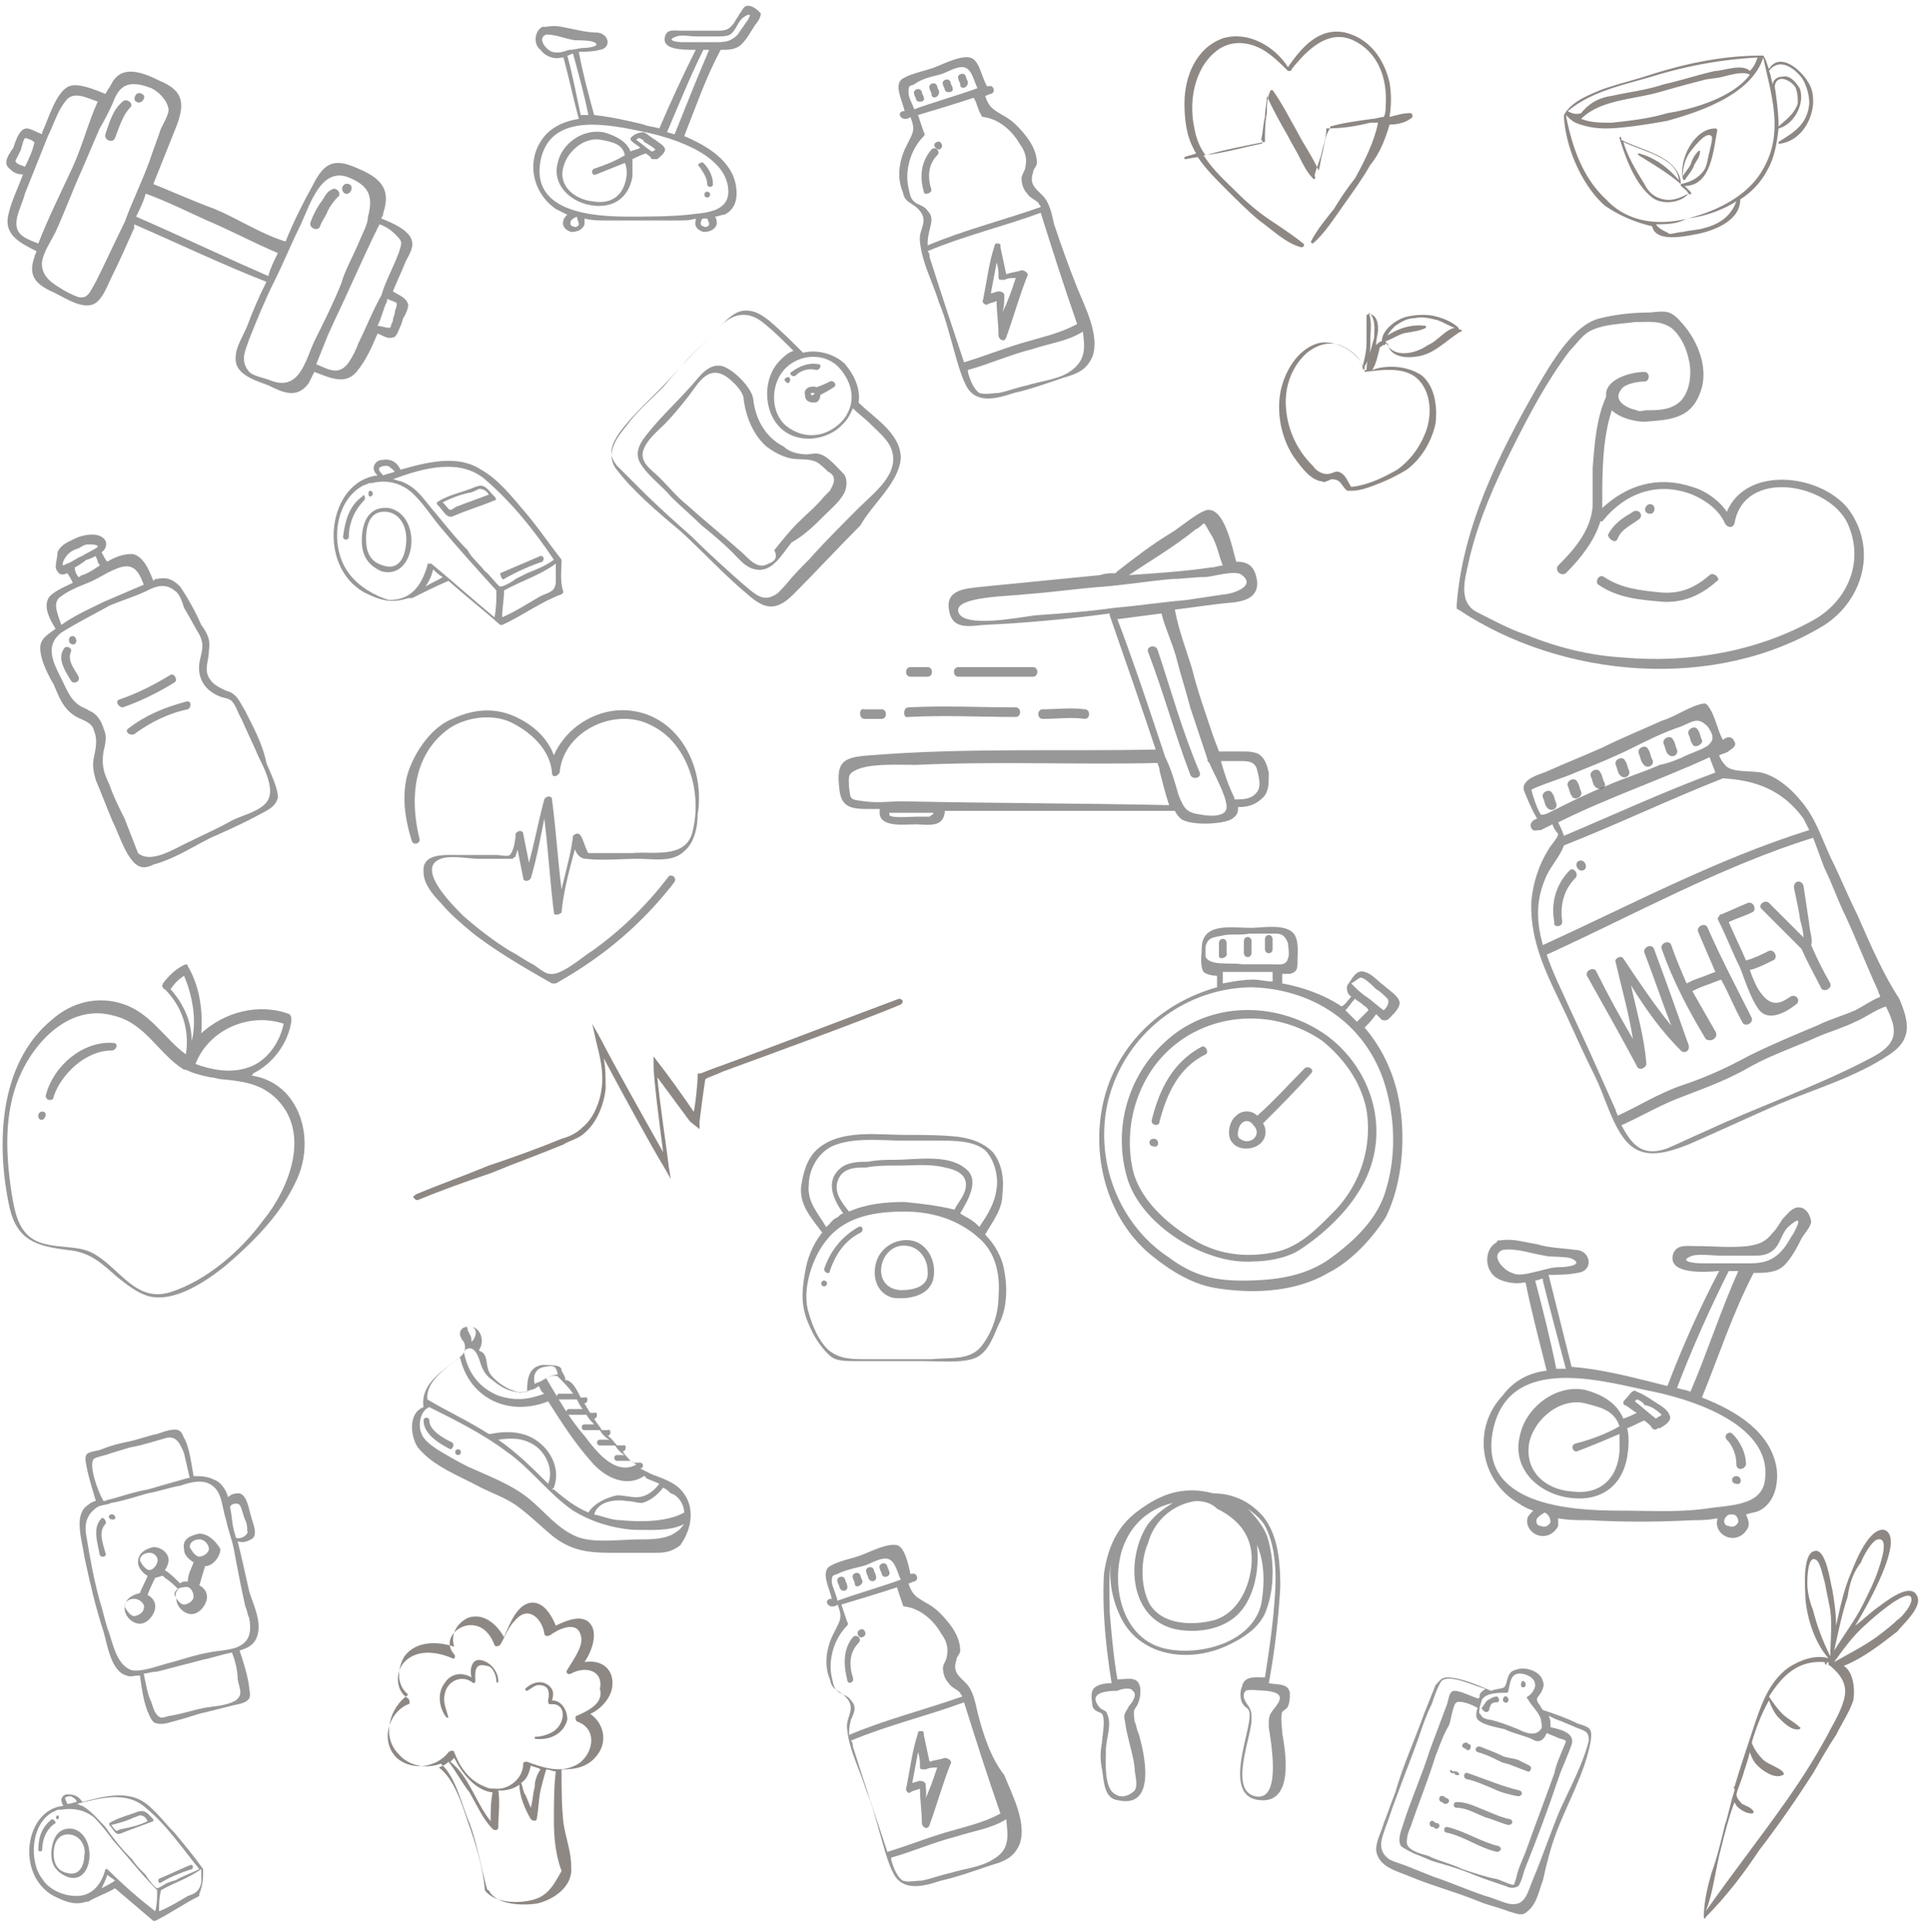 <svg id="icon" xmlns="http://www.w3.org/2000/svg" viewBox="0 0 100.7 100.8">
  <style>
    .st0,.st1{fill:#333;opacity:.5}.st1{fill:#1e120d}
  </style>
  <path class="st0 heart1" d="M33.1 37.1c-1.7-.3-3.5.7-4.2 2.3-.3-.8-.9-1.4-1.6-1.8-1.2-.7-2.4-.7-3.7-.1-1 .4-1.8 1.5-2.2 2.5-.5 1.2-.3 2.7.1 3.9.1.2.4.1.4-.1-.5-2-.4-4.3 1.4-5.7.9-.7 2.4-.9 3.4-.4s2 1.4 2.1 2.6c0 .3.3.2.4 0 .2-2.2 2.9-3.4 4.7-2.5 2 .9 2.8 3.6 2.2 5.7-.4 1.3-2.1.9-3.1 1h-2.3c-.1-.1-.3-.8-.4-.9-.1-.2-.3-.1-.4 0-.1.9-.4 1.9-.6 2.8-.2-1.6-.3-3.2-.5-4.7 0-.2-.3-.2-.4 0-.3 1.1-.5 2.2-.8 3.3l-.3-1.5c0-.2-.3-.2-.4 0 0 .3-.1.9-.3 1.1-.1.1-.5 0-.7 0h-2c-.7 0-1.9-.1-1.8.9 0 .6.5 1.2.9 1.6.5.6 1.1 1.1 1.7 1.6 1.3 1 2.7 1.8 4.1 2.6h.2c2.5-1.4 4.5-3.1 6.2-5.3.1-.2-.1-.4-.3-.3a18.5 18.5 0 0 1-4 3.9c-.5.3-1.6 1.3-2.2 1.2-.3 0-.7-.4-.9-.5-.4-.2-.8-.5-1.2-.7-.8-.5-1.6-1.1-2.4-1.8-.4-.4-2.6-2.5-1.2-3 .5-.2 1.5 0 2 0h1.7c.1 0 .1-.1.2-.1 0-.1.1-.3.1-.4l.3 1.5c0 .2.3.2.4 0 .3-1 .5-2.1.7-3.1.2 1.6.3 3.3.5 4.9 0 .2.3.1.4 0 .1-1.1.4-2.2.7-3.3.1.3.3.5.6.5.8.1 1.8 0 2.7 0 .8 0 1.8.2 2.4-.4.5-.4.7-1.2.7-1.9.4-2.4-.9-5-3.3-5.4z"/>
  <path id="XMLID_23_" class="st1 heart2" d="M73.6 5.9c-.4 0-.7.1-1.1.2.1-.6.1-1.2 0-1.8-.3-1.3-1.1-2.3-2.3-2.6-1.4-.3-2.3.8-3 1.8-.7-1.1-2.1-1.9-3.4-1.5-1.4.5-2 2-2 3.4 0 .8.1 1.7.5 2.4 0 .1.1.1.1.2-.2.1-.4.1-.6.2v.1c.2 0 .5-.1.7-.1.4.6.9 1.1 1.4 1.6.6.6 1.2 1.2 1.8 1.7.7.5 1.4 1.2 2.2 1.4.1 0 .2-.1.1-.2-.5-.4-1.1-.8-1.7-1.2-.6-.4-1.2-.9-1.7-1.4-.6-.6-1.3-1.2-1.8-2 1-.1 2-.4 3-.6.1 0 .1-.2 0-.2.1-.4.1-.8.2-1.2 0-.4.1-.7.1-1.1.3.7.7 1.4 1.1 2.1.2.4.4.7.6 1.1.2.4.4.8.7 1.1 0 .1.2 0 .1-.1v-.1c.1-.4.3-.8.4-1.3.1-.4.2-.7.2-1.1.8 0 1.5-.1 2.3-.3h.4c-.2 1-.7 2-1.2 2.9-.4.5-.8 1.1-1.1 1.6-.4.5-.9 1.1-1.2 1.7 0 .1.1.1.1.1.6-.5 1.1-1.3 1.6-2s1-1.4 1.4-2.1c.5-.6.8-1.4 1-2.1.4 0 .9-.1 1.2-.4 0-.2-.1-.2-.1-.2zm-2 .3c-.7.1-1.5.2-2.2.4v.1c-.3.4-.3.9-.4 1.3-.1.3-.1.6-.2.9-.3-.7-.8-1.4-1.1-2-.4-.7-.8-1.5-1.3-2.2h-.1c-.2.4-.2.8-.2 1.2-.1.5-.1 1-.1 1.5-1 .2-2.1.4-3.1.7-.3-.4-.5-.9-.6-1.5-.3-1.5.1-3.3 1.4-4.1.7-.4 1.5-.3 2.2.1.5.3.9.7 1.3 1.1h.1s.1 0 .1-.1c.8-1 1.9-2.1 3.2-1.5 1.3.6 1.8 2 1.7 3.4 0 .2 0 .4-.1.6-.2 0-.4.1-.6.1z"/>
  <path class="st0" d="M52.4 66.3c-.1-.7-.5-1.4-1-1.9.4-.7.9-1.3.9-2.1.1-.7 0-1.6-.5-2.2-.5-.5-1.1-.7-1.8-.8-.9-.1-1.9-.1-2.8-.1-1.4 0-3.3-.3-4.5.7-.6.5-.8 1.3-.9 2-.1 1 .6 1.7 1.1 2.4-.5.6-.8 1.4-.9 2.1-.2 1.1-.2 1.9.3 2.9.2.5.7 1.2 1.1 1.5.3.2.8.2 1.2.2h3.6c.8 0 1.8.1 2.5-.1.8-.2 1.1-1.1 1.4-1.8.4-.7.5-1.8.3-2.8zm-9-6.5c1.1-.5 2.6-.3 3.8-.3H49c.8 0 1.8 0 2.4.5.5.5.7 1.4.6 2-.1.8-.5 1.4-.9 2l-.1-.1c-.3-.3-.6-.4-.9-.6.4-.7 1.1-1.8.2-2.4-.9-.7-2.6-.4-3.6-.4-.5 0-.9 0-1.4.1-.4 0-1 0-1.4.3-.9.7-.4 1.7.1 2.4-.1 0-.2.1-.3.2-.3.1-.4.4-.6.5-.4-.7-1-1.3-.9-2.2 0-.7.4-1.6 1.2-2zm3.8 2.9c-1 0-2 .1-2.9.5-.4-.5-.9-1.1-.5-1.8.3-.5.9-.5 1.4-.5.5-.1 1.1-.1 1.7-.1.8 0 1.6-.1 2.4.1.5.1 1.1.3 1.1.9 0 .5-.4.9-.6 1.3-.8-.2-1.6-.3-2.6-.4zm4.9 4.9c0 .9-.3 1.8-.8 2.5-.6.9-1.7.7-2.7.8h-3.4c-.8 0-1.4 0-2-.5-.5-.5-.8-1.2-1-1.9-.4-1.2.2-3 1-3.9 1-1.2 2.6-1.4 4-1.4s2.8.4 3.9 1.4c.8.7 1.1 1.8 1 3z"/>
  <path class="st0" d="M47.5 64.7c-.8-.1-1.6.4-1.8 1.2-.2.8.1 1.6.9 1.8.8.1 1.9-.1 2.1-1 .2-1-.4-1.9-1.2-2zm-.5 2.6c-1.7-.1-1.1-2.6.4-2.3.6.1 1 .7 1 1.3.1.8-.7 1-1.4 1z"/>
  <path class="st0" d="M44.8 64c-.9.5-1.5 1.3-1.8 2.2 0 .2.3.3.3.1.3-.9.8-1.6 1.6-2 .2-.1.1-.4-.1-.3z"/>
  <path class="st0" d="M43 66.8c-.2 0-.2.3 0 .3s.2-.3 0-.3z"/>
  <path class="st0" d="M12.8 37.1c-.3-.5-.4-.8-.8-1a3 3 0 0 1-.8-.4c-.7-.6-.3-1.1-.3-1.8.1-.5-.1-.9-.4-1.3-.3-.7-.7-1.4-1.1-2-.4-.4-.7-.5-1.2-.4-.1 0-.1 0-.2.1-.2-.5-.5-1.3-1.1-1.4-.4 0-.8.1-1.3.4-.1-.1-.2-.3-.3-.5.2-.1.3-.4.2-.6-.3-.5-1.2-.3-1.6-.1-.4.2-.7.3-.9.7 0 .4-.2.8 0 1 .1.2.3.2.5.1.1.1.2.3.3.5-.4.2-.9.4-1.2.7-.4.5 0 1.2.3 1.7-.4.3-.8.5-.8 1 0 .6.4 1.4.7 1.9.3.7.5 1.3 1.2 1.7.4.2.8.3.9.7.2.5.1.9 0 1.4-.1.5 0 .8.1 1.2.3.7.6 1.5.9 2.2.3.6.6 1.6 1.1 2.1.3.3.6.3 1 .1 1.1-.3 2-.9 3-1.4.9-.4 1.8-.8 2.7-1.3.4-.2.7-.4.8-.8 0-.5-.4-1.3-.6-1.8-.2-1-.7-1.9-1.1-2.7zm-9.4-8c.2-.3.4-.4.7-.5.2-.1.3-.2.5-.2.1 0 .5 0 .5.1s-.7.4-.8.5c-.3.1-.5.3-.8.4l-.2.1c-.1-.1.1-.4.1-.4zm.5.5c.2-.1.5-.3.6-.4.1 0 .3-.1.5-.2 0 .1.1.2.1.3 0 .1.1.1.1.2-.3.2-.6.4-.9.5-.1 0-.1.1-.2.1-.1-.1-.2-.3-.2-.5zm-.7 1.5c.4-.3.9-.5 1.4-.7.5-.2.9-.5 1.4-.7.9-.4 1.2 0 1.5.8l-2.1.9c-.8.4-1.5.7-2.2 1.2-.2-.6-.5-1.2 0-1.5zm10.3 8.4c.3.6.8 1.6.5 2.2-.3.6-1.3.8-1.9 1.1-.7.4-1.4.7-2.2 1.1-.7.3-2 1.2-2.7.6l-.7-1.8c-.3-.6-.6-1.2-.8-1.8-.3-.6-.4-1-.3-1.7.1-.4.2-.8 0-1.2-.1-.4-.4-.8-.7-.9-.3-.2-.5-.2-.8-.5-.3-.3-.5-.8-.7-1.2-.4-.8-.9-1.7 0-2.4.8-.5 1.6-.9 2.5-1.4.7-.3 1.4-.5 2-.8.4-.2.9-.4 1.4 0 .3.2.4.6.5.9.3.5.5.9.8 1.4.3.6.1.9 0 1.5-.1.8.3 1.4 1 1.7.2.1.4.1.6.2.3.2.4.7.6 1 .3.7.6 1.3.9 2z"/>
  <path class="st0" d="M6.4 36.9c.9-.3 1.9-.8 2.7-1.3.2-.1 0-.5-.2-.4-.8.5-1.8 1-2.7 1.3-.2.1 0 .4.2.4z"/>
  <path class="st0" d="M9.7 36.6c-1.1.3-2.1.7-3 1.4-.2.1 0 .4.3.3.8-.6 1.8-1.1 2.8-1.3.2-.1.2-.5-.1-.4z"/>
  <path class="st0" d="M3.3 33.9c-.3.5.1 1.1.4 1.6.1.2.5.1.4-.2-.2-.4-.6-.8-.4-1.3.1-.2-.3-.4-.4-.1z"/>
  <path class="st0" d="M3.7 33.2c-.2.1-.1.5.2.4.2-.2 0-.5-.2-.4z"/>
  <path class="st0" d="M47 23.9c0-1.3-1.4-2.1-2.2-2.9.1-.7-.2-1.4-.7-2-.5-.5-1.4-.8-2.2-.6-.6-.6-1.2-1.2-1.8-1.7-.4-.3-.7-.5-1.2-.5s-.9.4-1.2.7l-1.5 1.5c-.5.5-1.1 1.2-1.6 1.8-.7.7-1.4 1.3-1.9 2-.5.6-1.1 1.4-.6 2.2.9 1.2 2.2 2.3 3.4 3.3 1.2 1.1 2.3 2.3 3.5 3.3.9.8 1.5.9 2.4 0 1.2-1.2 2.3-2.4 3.5-3.6.6-1.1 2-2.2 2.1-3.5zm-3.2-4.7c.7.8.9 1.8.2 2.7-.8.9-2 1.1-3 .3-.8-.7-.8-2.1-.1-2.9.8-.9 2.2-.9 2.9-.1zm1 7.3c-.9.9-1.8 1.8-2.6 2.7-.4.4-.8.8-1.2 1.3-.2.2-.4.5-.7.6-.6.3-1.1-.3-1.5-.6-.9-.8-1.8-1.6-2.7-2.5-.9-.8-1.8-1.6-2.7-2.5l-1.2-1.2c-.5-.6-.3-1.1.1-1.7.8-1.1 1.8-1.9 2.7-2.9.8-.9 1.7-1.8 2.6-2.7.7-.7 1.5-.8 2.3-.1.5.4 1 .9 1.5 1.4-.3.1-.5.3-.7.5-.9.9-.9 2.6 0 3.5.9.9 2.5.7 3.3-.2.3-.3.4-.6.5-.8.3.3.6.5.9.8.4.4.9.8 1.1 1.3.5 1.3-.9 2.3-1.7 3.1z"/>
  <path class="st0" d="M42 20.6c0 .3.2.4.5.4.2 0 .3-.2.3-.4.2-.1.4-.2.7-.4.2-.1 0-.4-.2-.3-.2.1-.4.2-.7.3-.2-.1-.7 0-.6.4zm.5-.1c0 .1-.2.2-.2 0h.2z"/>
  <path class="st0" d="M43 26.9c.4-.4.9-.8 1.1-1.3.1-.3.1-.7-.1-.9-.3-.3-.8-.9-1.2-1-.2-.1-.5 0-.7 0-.4 0-.9-.1-1.2-.4-1-.5-1.5-1.5-1.6-2.5-.1-.6-1-1.5-1.6-1.7-.8-.2-1.3.7-1.7 1.1-.8.9-1.8 1.8-2.5 2.8-.3.5-.3.9 0 1.3.4.6 1.1 1.1 1.5 1.6.5.5 1.1 1 1.6 1.5.5.4 1.1.9 1.6 1.4.4.4.7.8 1.2.9.9.2 1.4-.8 1.9-1.4.7-.4 1.2-.9 1.7-1.4zm-2.9 2.5c-.5.3-.9-.1-1.3-.5-1-.9-2-1.7-3-2.6-.5-.4-.9-.9-1.4-1.4-.4-.4-1.1-.8-.8-1.5.2-.5.7-.9 1.1-1.3.4-.4.8-.9 1.2-1.4.4-.5.9-1.5 1.7-1.2.4.1 1.2.9 1.2 1.3.1.9.5 1.9 1.2 2.5.4.3.8.5 1.2.6.4.1 1 0 1.4.2.2.1.5.4.6.5.4.2.4.5.1 1l-.3.3c-.4.5-.9.9-1.4 1.4-.4.4-.8.9-1.2 1.4.2.4 0 .6-.3.7z"/>
  <path class="st0" d="M41.5 19.6c.3-.3.7-.4 1.1-.3.2 0 .3-.3.1-.3-.5-.1-1 .1-1.4.4-.2.1.1.3.2.2z"/>
  <path class="st0" d="M41.2 19.7c-.1-.1-.4.1-.2.2.1.2.3 0 .2-.2z"/>
  <path class="st0" d="M14.9 57c-.5-.5-1.1-.8-1.8-.9 0 0 .1 0 .1-.1 1-.5 1.8-1.5 2-2.7v-.1c0-.1 0-.2-.1-.3-1.6-.6-3.4-.1-4.6 1 .1-1.2-.1-2.5-.7-3.5 0-.1-.1-.1-.1-.1-.5.2-.9.6-1.2 1 0 .1-.1.1 0 .2 0 0 0 .1.1.1.9.9 1.3 2.1 1.1 3.4-1.1-.8-1.8-2.1-3.2-2.6-1.4-.5-2.8-.1-3.8.8C-.1 55.5-.2 59.8.5 63c.4 1.7 1.4 2 3 2.2 1.2.1 1.8.7 2.6 1.4.5.4 1 .8 1.6 1 1.4.4 3.1-.8 4.1-1.6 1.5-1.3 2.9-2.7 3.7-4.5.6-1.3.6-3.2-.6-4.5zm-.1-3.6c-.2 1-.9 2-1.9 2.3-.9.3-1.9.1-2.7-.2.7-1.8 2.8-2.7 4.6-2.1zm-5.9-1.8c.2-.3.4-.5.7-.7.4.9.7 2.3.4 3.4 0-1-.4-1.9-1.1-2.7zm0 15.8C7 68 6.2 66 4.7 65.3c-.7-.3-1.5-.2-2.3-.4C1 64.6.8 63.4.6 62.2c-.3-2-.4-4.1.4-6 .8-1.9 2.7-3.9 5-3.2 1.6.4 2.3 2 3.6 2.8h.1c.4.2.8.3 1.3.4.2 0 .4.1.6.1 1 .1 1.9.2 2.7.9 2 1.8.8 4.8-.6 6.5-1.1 1.5-2.9 3.1-4.8 3.7z"/>
  <path class="st0" d="M5.9 54.4c-1.6-.1-3.1 1.2-3.5 2.7-.1.3.4.4.4.1.4-1.2 1.7-2.4 3-2.4.3 0 .4-.4.1-.4z"/>
  <path class="st0" d="M2.3 58c-.3-.1-.4.3-.2.4.2.1.4-.3.2-.4z"/>
  <path class="st0" d="M35.6 77.8c-.4-.5-1.1-.7-1.6-.9l-.6-.3c.2 0 .2-.3 0-.3H33c-.2-.2-.4-.4-.5-.6.2 0 .2-.4 0-.3h-.3c-.2-.2-.3-.4-.5-.5.2 0 .2-.4 0-.3h-.3c-.1-.2-.3-.4-.4-.6.2 0 .2-.4 0-.3h-.2c-.1-.1-.1-.2-.2-.3 0-.1-.1-.1-.1-.2.2 0 .2-.4 0-.3h-.2c-.2-.4-.4-.8-.7-.9h-.1c0-.2-.1-.3-.2-.5 0-.1 0-.1-.1-.2-.2-.1-.6-.1-.9-.1-.7.1-.8.7-.8 1.4-.2 0-.4.1-.5 0-.5-.1-1.1-.5-1.4-.9-.3-.4-.1-1-.5-1.2 0 0-.1 0-.1-.1.3-.4.1-1.2-.5-1.2-.3 0-.5.1-.5.4 0 .1.1.3.2.4.1.2.1.5-.1.7-.8.7-2.2 1.4-2 2.7-.8.3-.7 1.5-.3 2.1.8 1 2.2 1.5 3.3 2.1.6.3 1.2.5 1.8.9.7.5 1.3 1.1 1.9 1.6 1 .8 1.9.9 3.1.9h2.2c.5 0 .9 0 1.4-.4.7-1 .7-2.1.1-2.8zm.1 1.1c-.9.5-2.3.5-3.3.4-.5 0-.9-.2-1.4-.3.2-.7 1.1-.8 1.7-.7.3 0 .5.1.8.1.4-.1.8-.4 1.1-.8.2.1.3.2.4.3.4.1.7.6.7 1zm-5.8-6.2h-.7c-.2 0-.2.3 0 .3h.9c.1.2.2.4.3.5h-.7c-.2 0-.2.3 0 .3h.9c.1.2.3.4.4.5h-.5c-.2 0-.2.3 0 .3h.8c.1.2.3.4.5.5h-.5c-.2 0-.2.3 0 .3h.8c.1.2.3.4.5.5h-.4c-.2 0-.2.3 0 .3h.7c.1.1.2.1.3.2-1.1.6-2.1-.7-2.7-1.5-.8-.9-1.4-2-2-3 .2-.1.4-.2.6-.1.3.3.6.6.8.9zm-1.5-1.4c.1 0 .4-.1.5 0 .1 0 .2.3.2.4-.3 0-.6.2-.8.3-.1.1-.3.1-.4.2-.1-.4 0-.8.5-.9zm-3.3-.1c.1.3.3.6.6.8.6.5 1.3.8 2 .5.1 0 .3-.1.4-.2.1.1.1.3.3.4-.8.3-1.5.4-2.4.1-1-.4-1.6-1.2-1.8-2.3l.1-.1c.5-.3.7.5.8.8zm-.5-2c.3.1.3.5 0 .8 0-.1 0-.3-.1-.4 0-.1-.1-.1-.1-.3-.1-.1 0-.1.2-.1zm-.6 1.6c.5 2.2 2.6 3.1 4.6 2.3.7 1.1 1.4 2.2 2.3 3.2.7.8 1.8 1.3 2.7.7 0 0 .1 0 .1.1.2.1.5.2.7.3-.3.4-.7.7-1.2.7-.3 0-.7-.1-1-.1-.5.1-1.2.4-1.5.9-.7-.3-1.2-.7-1.8-1.2h-.1l.1-.1c.3-.8 0-1.7-.7-2.3-.7-.6-1.6-.7-2.6-.5h-.1c-1.1-.7-2.2-1.2-3.2-1.8-.1-.9.9-1.6 1.7-2.2zm4.6 6.6c-.8-.8-1.6-1.6-2.6-2.3.7-.1 1.3-.1 1.9.3.6.4 1 1.3.7 2zm6.7 2.5c-.5.4-1.3.4-1.9.4-1 0-2.3.2-3.2-.1-1.1-.4-1.8-1.4-2.7-2.1-.9-.7-2-1.1-3.1-1.6-.6-.3-1.1-.6-1.6-.9-.3-.2-.7-.5-.8-.8-.2-.4-.1-1.2.4-1.4 1.4.7 2.8 1.4 4 2.3 1.3.9 2.2 2.2 3.5 3.1 1 .6 2 .9 3.1 1 .9 0 1.9.1 2.7-.3-.1.1-.2.3-.4.4z"/>
  <path class="st0" d="M23.5 75.2c-.4-.2-1.1-.6-1.1-1.1 0-.2-.3-.2-.3 0 0 .7.8 1.2 1.4 1.5.1 0 .3-.3 0-.4z"/>
  <path class="st0" d="M23.9 75.6c-.2 0-.2.3 0 .3s.2-.3 0-.3z"/>
  <path class="st0" d="M66.2 87.8c.3-1.6.5-3.3.6-5 0-1.3-.1-2.7-.9-3.7-.7-.8-1.6-1.2-2.6-1.2-1.5-.4-2.7 0-3.9.9-1.1.8-1.6 1.9-1.8 3.3-.1 1.9.1 3.8.4 5.7-.4 0-.9.1-1 .4-.1.2 0 .7 0 .8.1.3.4.3.5.4.2.3 0 1.2 0 1.5-.1.5-.1.9 0 1.4.1.6.1 1.5.8 1.6 2.1.5 1.4-2.5 1.1-3.5-.1-.2-.1-.4-.2-.6-.1-.8 0-.5.2-1 .1-.3.1-.4.1-.7-.1-.7-.6-.5-1.2-.5-.2-1.2-.3-2.3-.4-3.5 0-1.1-.1-2.2.2-3.2v-.1c-.3 1.1-.2 2.3.3 3.4.9 2.1 3.4 2.6 5.5 1.7.9-.4 1.9-1 2.2-2 .4-1.1.4-2.6 0-3.8-.2-.5-.6-1-1-1.4.4.3.8.6 1 1.1.5 1.1.5 2.5.4 3.7-.1 1.4-.3 2.7-.5 4-.5 0-1.1-.1-1.2.5-.1.2-.1.6 0 .8.2.4.4.2.4.7 0 1-1.4 4.2.5 4.4 1.8.2 1.4-2.4 1.2-3.5 0-.3-.1-.8 0-1.1.1-.1.3-.2.3-.3.1-.2.1-.5.1-.7-.1-.5-.6-.4-1.1-.5zm-7.1.4c.3.2-.1.7-.2.8-.2.4-.3.4-.2.8.1.8.4 1.6.5 2.4 0 .4.2.9 0 1.2-.3.3-.7.4-1 .2-.6-.3-.5-1.6-.5-2.3 0-.5.3-1.3.1-1.8-.1-.3-.1-.2-.4-.4-.7-.8.3-.9.9-.9.2-.1.7-.2.8 0zm3.3-9.9c.4 0 .8.1 1.1.4 1.2.6 1.9 1.5 1.8 2.9-.1 1.2-.7 2.5-1.9 2.9-1.1.3-2.7.3-3.4-.8-.5-.9-.5-2.3-.1-3.2a3 3 0 0 1 2.5-2.2zm3.4 5.4c-.5 2-3.2 2.7-5 2.3-2.2-.5-2.8-3.1-2.3-5 .4-1.4 1.4-2.3 2.7-2.6-.5.3-.9.6-1.3 1.1-1.2 1.8-1 5 1.5 5.5 1.1.2 2.4 0 3.2-.8.8-.8 1.1-2.2 1-3.4 0-.1 0-.3-.1-.4.5 1 .5 2.2.3 3.3zm.7 5.4c-.3.4-.3.4-.3 1 .1.7.7 3.9-.7 3.6-1.4-.3-.2-3.1-.2-4 0-.3 0-.4-.1-.6-.1-.2-.5-.6-.2-.9.1-.1.9 0 1.1 0 .7.1.9.3.4.9z"/>
  <path class="st0" d="M73.1 58.1c-.2-1.7-.8-3.2-1.9-4.5.2-.2.4-.4.6-.7l.3.3c.3.1.4-.1.6-.3.2-.2.4-.5.3-.7-.1-.3-.6-.6-.8-.8-.3-.2-.6-.6-1-.7-.3-.1-.5.1-.7.4-.1.2-.3.3-.2.6 0 .1.1.2.2.3-.2.2-.3.4-.5.5-.9-.6-2-1-3.1-1.2v-.5h.4c.4-.1.4-.3.4-.7 0-.4.1-1.2-.3-1.5-.5-.4-1.6-.2-2.1-.2-1.1 0-2.6-.3-2.6 1.1 0 .3-.1.9.1 1.2.1.1.4.2.7.2v.6c-2.5.7-4.6 2.4-5.6 4.9-1.2 3.1-.4 7 2.2 9.1 1 .8 2.1 1.5 3.4 1.7 1.9.3 4.1.2 5.8-.8 1.2-.6 2.3-1.8 3-2.9.8-1.6 1-3.7.8-5.4zM71 51c.2 0 .6.4.8.6.2.1.4.3.6.5.1.2 0 .4-.2.6-.3-.2-.6-.5-.9-.7-.3-.2-.5-.4-.8-.7.2-.1.4-.3.5-.3zm-.3 1.1c.1.1.3.2.4.3.1.1.2.1.3.3l-.6.6-.4-.4-.2-.2c.2-.2.3-.4.5-.6zm-7.8-2.2v-.5c.1-.5.4-.5.9-.6.4-.1.9 0 1.4-.1h1.2c.4 0 .6 0 .8.5 0 .1.1.6 0 .8-.1.4-.5.3-.9.3h-1.5c-.6-.1-1.7.1-1.9-.4zm.9.8H66.4v.5c-.3 0-.7-.1-1-.1-.5 0-1.1.1-1.6.2v-.6zm8.5 11.4c-.4 1.4-1.5 2.5-2.7 3.4-1.4 1.1-3.1 1.3-4.8 1.3-1.5 0-2.6-.3-3.8-1.2-2.6-1.7-3.9-5-3.2-8.1a7.8 7.8 0 0 1 7.5-6c3.5.1 6.3 2.2 7.1 5.6.4 1.6.4 3.4-.1 5z"/>
  <path class="st0" d="M69.2 54c0-.1 0-.1 0 0 0-.1 0-.1 0 0-2.4-1.7-5.7-1.8-8 0a6.97 6.97 0 0 0-2.4 7.4c.7 2.5 4.1 4.6 6.6 4.4.8 0 1.8-.2 2.4-.6 1.1-.7 2.3-1.8 3-2.9 1.9-2.8 1-6.4-1.6-8.3zm2.1 3.9c.3 1.9-.3 3.8-1.6 5.2-.9.9-1.8 1.9-3.1 2.2-1.4.3-2.8.2-4.1-.5-1.4-.8-3-2.1-3.4-3.8a6.8 6.8 0 0 1 1-5.2c2-2.9 6-3.5 8.9-1.5 1.1.9 2 2.1 2.3 3.6z"/>
  <path class="st0" d="M68.1 55.7c-.8.8-1.6 1.7-2.5 2.5-.3-.3-.8-.3-1.1 0-.4.3-.5 1.1-.2 1.4.3.4 1 .4 1.4.1.4-.3.4-.8.2-1.1.8-.8 1.7-1.7 2.5-2.6.2-.2-.1-.4-.3-.3zm-3.4 3.7c-.2-.1-.1-.5 0-.7.2-.3.5-.3.7 0 .5.5-.2 1.1-.7.7z"/>
  <path class="st0" d="M62.7 54.6c-1.5.8-2.2 2.2-2.6 3.8-.1.3.4.4.4.1.4-1.5 1-2.8 2.4-3.5.2-.1 0-.5-.2-.4z"/>
  <path class="st0" d="M60.2 59.4c-.3 0-.3.4 0 .4.3.1.3-.4 0-.4z"/>
  <path class="st0" d="M65.3 49.7v-.6c0-.3-.4-.3-.4 0v.6c0 .3.4.3.4 0z"/>
  <path class="st0" d="M66.4 49.5V49c0-.3-.4-.3-.4 0v.5c0 .3.4.3.4 0z"/>
  <path class="st0" d="M64 49.7v-.5c0-.3-.4-.3-.4 0v.7c.1.2.5 0 .4-.2z"/>
  <g class="whey">
    <path class="st0" d="M96.9 47.7c-.5-1-.9-2-1.4-3-.5-1.1-.8-2.1-1.6-3-.5-.6-1.2-1.2-2-1.4-.5-.1-1.4 0-1.8-.3-.1-.1-.3-.3-.4-.6.2-.1.4-.1.6-.3.2-.1.3-.3.2-.4-.1-.3-.4-.3-.6-.1-.3-.5-.4-1.3-.8-1.8-.1-.1-.1-.1-.2-.1-.7.1-1.5.7-2.2.9-1.1.5-2.1.9-3.1 1.4-.9.4-1.9.8-2.8 1.2-.4.2-1.1.3-1.3.8v.2c.2.5.4 1 .7 1.5-.3.1-.4.3-.3.5.1.2.3.1.5.1l.6-.3c.1.3.3.5.3.5 0 .2-.4.6-.5.8-.5.8-.8 1.7-.9 2.7-.1 2.2.9 4 1.8 5.9.5 1.1 1 2.2 1.5 3.2s.8 2.2 1.4 3.1c.9 1.4 2.2 1 3.5.5 1.6-.7 3.1-1.4 4.7-2.1 1.9-.8 4-1.4 5.8-2.6 1.2-.8 1-1.7.5-2.9-.8-1.2-1.5-2.8-2.2-4.4zM84.3 57.9c-.8-1.8-1.6-3.6-2.4-5.3-.4-.9-.9-1.9-1.2-2.8 4.6-2.1 9.1-4.6 13.9-6.1.2.5.4 1.1.6 1.6.4.8.7 1.7 1.1 2.5.6 1.3 1.1 2.6 1.7 3.9 0 .1.1.2.1.3-.5.2-.9.5-1.3.7-.7.3-1.4.5-2 .8-1.2.5-2.4 1-3.6 1.6-1.1.6-2.2 1.1-3.4 1.5-1.2.4-2.3 1.1-3.4 1.6 0-.1-.1-.2-.1-.3zm-2.7-14.3c-.1-.3-.2-.5-.3-.7 2.6-1.3 5.3-2.2 7.9-3.4.1.3.2.5.3.8-2.7 1-5.3 2.2-7.9 3.3zm.6-3.3c1-.4 2-.8 3-1.3.8-.4 1.6-.8 2.5-1.1.7-.3.9-.5 1.4 0 .2.3.4.6.1.9-.1.2-1 .5-1.2.6-.4.2-.9.4-1.4.5-.9.4-1.9.7-2.8 1.1-1 .4-2 .9-3 1.4-.2.1-.3.1-.4.1-.2-.3-.4-.9-.5-1.3.3-.2 1.9-.7 2.3-.9zm-1.6 5.6c.2-.6.8-1.2 1-1.8 2.8-1.1 5.5-2.4 8.3-3.5 1.7.1 3.1.6 4.2 2.1l.3.6c-4.8 1.5-9.3 3.9-13.9 6-.3-1.1-.4-2.2.1-3.4zm16.8 9.4c-2.7 1.4-5.6 2.4-8.4 3.7-.7.3-1.3.6-2 .9-1.4.5-1.9-.3-2.4-1.2 1.1-.5 2.1-1.1 3.2-1.5 1.3-.5 2.4-.9 3.6-1.6 1.1-.6 2.3-1 3.4-1.5.7-.3 1.4-.5 2-.8.5-.2 1-.6 1.6-.8.1.2.2.4.3.7.4 1.1-.3 1.6-1.3 2.1z"/>
    <path class="st0" d="M81.2 41.9c-.1-.2-.1-.4-.2-.5-.1-.3-.6-.1-.5.2.1.2.1.4.2.5.2.3.6.1.5-.2z"/>
    <path class="st0" d="M85 40.2c-.1-.2-.1-.4-.2-.5-.1-.3-.6-.1-.5.2.1.2.1.4.2.5.2.3.6.1.5-.2z"/>
    <path class="st0" d="M82.5 41.3c-.1-.2-.1-.4-.2-.5-.1-.3-.6-.1-.5.2.1.2.1.4.2.5.1.3.6.1.5-.2z"/>
    <path class="st0" d="M83.7 40.8c-.1-.2-.1-.4-.2-.5-.1-.3-.6-.1-.5.2.1.2.1.4.2.5.2.3.7.1.5-.2z"/>
    <path class="st0" d="M86.2 39.6c-.1-.2-.1-.4-.2-.5-.1-.3-.6-.1-.5.2.1.2.1.4.2.5.2.4.7.1.5-.2z"/>
    <path class="st0" d="M87.5 39.1c-.1-.2-.1-.4-.2-.5-.1-.3-.6-.1-.5.2.1.2.1.4.2.5.2.3.6.1.5-.2z"/>
    <path class="st0" d="M88.8 38.6c-.1-.2-.1-.4-.2-.5-.1-.3-.6-.1-.5.2.1.2.1.4.2.5.1.3.6 0 .5-.2z"/>
    <path class="st0" d="M87.7 54.8c.2.2.5 0 .4-.3-.6-1.7-1.2-3.4-1.8-5-.1-.3-.6-.1-.5.2.5 1.3.9 2.5 1.4 3.8-.9-1.1-1.7-2.3-2.5-3.5-.1-.2-.5 0-.4.2.3 1.3.7 2.7.9 4-.7-1.2-1.3-2.3-1.9-3.5-.1-.3-.6-.1-.5.2.9 1.6 1.8 3.2 2.6 4.7.1.3.5.1.5-.1-.1-1.4-.5-2.7-.8-4.1.8 1.3 1.6 2.4 2.6 3.4z"/>
    <path class="st0" d="M89.5 53.8l-1.2-2.1c.2-.1.4-.2.7-.3.3-.1.5-.2.8-.3.4.7.7 1.5 1.1 2.2.1.3.6.1.5-.2-.8-1.6-1.6-3.1-2.3-4.7-.1-.3-.6-.1-.5.2l.9 2.1c-.3.1-.5.2-.8.3-.3.1-.5.2-.7.3-.3-.7-.6-1.4-.8-2-.1-.3-.6-.1-.5.2.6 1.7 1.4 3.2 2.3 4.7.3.2.7-.1.5-.4z"/>
    <path class="st0" d="M91.8 52.7c.5.6 1.4.1 1.9-.3.3-.2 0-.6-.3-.4-.7.5-1.1.4-1.6-.3-.2-.3-.4-.8-.5-1.1.4-.1.8-.3 1.2-.5.3-.1.1-.6-.2-.5-.4.2-.8.4-1.2.5-.3-.7-.6-1.3-.9-2 .4-.2.8-.3 1.2-.5.3-.1.1-.6-.2-.5-.5.2-.9.4-1.4.6-.1 0-.1.1-.1.1-.1.1-.1.1 0 .3.4.8.7 1.6 1.1 2.4.3.8.6 1.7 1 2.2z"/>
    <path class="st0" d="M94 49.5c.3.7.7 1.4 1 2 .1.3.6.1.5-.2-.4-.7-.7-1.3-1-2 .1-.3-.1-.8-.1-1.1l-.3-2c-.1-.3-.5-.3-.5.1.1.5.2.9.3 1.5 0 .2.2.7.2 1.1l-1.8-1.8c-.2-.2-.6.1-.4.3l2.1 2.1z"/>
    <path class="st0" d="M81.5 48c-.1-.8.1-1.6.7-2.2.2-.2-.1-.6-.3-.4-.7.7-1 1.7-.8 2.7-.1.3.5.3.4-.1z"/>
    <path class="st0" d="M82.6 45.4c.3-.1.1-.6-.2-.5-.3.1-.1.6.2.5z"/>
  </g>
  <g>
    <path class="st0" d="M93.7 63c-.3.1-.5.4-.7.6-.2.3-.3.5-.5.7-.4.5-.7.6-1.3.7-.9.1-1.8 0-2.7 0-.5 0-1-.1-1.2.4-.3 1 1.3 1 2.4.9-1 1.9-1.9 3.9-2.7 6l-1.2-.3c-1.2-.3-2.5-.6-3.8-.7l-1.2-4.8c.5 0 1 0 1.5-.1.9-.1.7-1.2-.1-1.2-.7-.1-1.4-.1-2-.3-.7-.1-1.2-.3-1.9-.2h-.1s-.1 0-.1.1c-.6.3-.7 1.3-.1 1.8.4.3 1.1.4 1.5.3h.1c.3 1.5.7 3 1.1 4.6-.9.1-1.7.5-2.3 1.3-1.6 1.7-1.2 4.4.8 5.6.3.2.5.3.8.4-.1.1-.3.3-.3.4-.1.4.2.8.6.9.4.1.8-.1 1-.5v-.4c.5.1 1.1.1 1.6.1 1.8.1 3.6.1 5.4 0 .4 0 .8 0 1.3-.1v.1c-.1.4.2.8.6.9.4.1.8-.1 1-.5.1-.2 0-.5-.1-.7.3-.1.5-.1.7-.2.8-.4 1-1.4.9-2.2-.3-1.9-2.1-3-3.9-3.7.9-2.2 1.6-4.4 2.7-6.5.6 0 1.2 0 1.6-.4.4-.4.7-1 .9-1.4.1-.2.5-.6.5-.9-.1-.5-.4-.8-.8-.7zm-14.8 3.4c-.4-.1-1.2-.9-.5-1.2.8-.1 1.5.2 2.2.3.3.1 1.2 0 1.5.2.5.3-.4.4-.7.4-.4 0-.7.1-1.1.2-.5.1-1 .3-1.4.1zm1.2.4c.1 0 .3-.1.4-.1v.1c.4 1.6.8 3.1 1.2 4.6h-.5c-.3-1.5-.7-3.1-1.1-4.6zm.8 12.6c-.1.2-.3.3-.5.2-.2 0-.3-.2-.2-.4.1-.1.2-.2.4-.3.2.1.3.3.3.5zm9.8 0c-.1.2-.3.3-.5.2-.2 0-.3-.2-.2-.4.1-.1.1-.2.3-.2h.1c.2 0 .3.2.3.4zm1.4-2.3c-.1 1.5-1.9 1.4-3.1 1.6-1.5.2-3 .1-4.5.1-2.6 0-7.4-.3-6.6-4.2.8-3.8 5.2-2.7 7.9-2.1 2.2.4 6.6 1.7 6.3 4.6zm-3.9-4.5c-.2-.1-.4-.1-.7-.2.8-2.1 1.7-4.1 2.7-6.1h.5c-.9 2-1.6 4.2-2.5 6.3zm5.4-8.3c-.2.3-.4.7-.6.9-.5.6-1.1.7-1.7.7h-2.5c-.4 0-1.3-.1-.5-.4.4-.1 1.1 0 1.5 0h1.6c.4 0 .7 0 1-.2.5-.3.5-.9.9-1.3.9-.8.4.1.3.3z"/>
    <path class="st0" d="M84.8 73c-.1.1-.1.1-.1.2 0 0 0 .1.1.1.2.1.4.3.6.4-.2.1-.4.2-.7.3-.3-.7-.9-1.2-2-1.5-1.5-.3-3.1.9-3.4 2.4-.4 1.6.8 2.9 2.4 3.2 1.6.3 2.9-.4 3.2-2.1.1-.6.1-1.1 0-1.5.3-.1.6-.3.9-.4.1.1.3.2.4.4.1.1.2.1.3 0h.1c.2-.1.7-.4.5-.7-.1-.3-.5-.5-.8-.7-.3-.2-.6-.4-.9-.5-.2-.2-.4.2-.6.4zm-.3 2.7c-.1 1.5-1.1 2.3-2.5 2.1-1.4-.1-2.5-1.1-2.2-2.6.3-1.2 1.6-2.3 2.9-2 .7.2 1.5.3 1.8 1.2-.7.4-1.5.7-2.3.9-.3.1-.1.5.1.4.8-.3 1.5-.6 2.2-.9v.9zm2.2-1.9c-.1.1-.2.1-.3.2-.4-.3-.7-.6-1.1-.9l.1-.1c.1 0 .4.2.4.3.3 0 .7.3.9.5z"/>
    <path class="st0" d="M90.6 76.4c0 .3.4.3.5 0 0-.6-.3-1.2-.7-1.6-.2-.2-.5.1-.3.3.3.3.5.8.5 1.3z"/>
    <path class="st0" d="M90.6 77c-.3 0-.3.4 0 .4.3.1.3-.4 0-.4z"/>
  </g>
  <g>
    <path class="st0" d="M39 .3c-.2 0-.3.3-.4.4-.1.2-.2.3-.3.5-.3.4-.5.4-.9.4h-1.9c-.3 0-.7-.1-.8.3-.2.7.9.7 1.6.7-.7 1.4-1.3 2.7-1.9 4.1-.3-.1-.6-.1-.8-.2-.8-.2-1.7-.4-2.6-.5-.3-1.1-.6-2.2-.8-3.3.4 0 .7 0 1.1-.1.6-.1.5-.8-.1-.9-.5 0-.9-.1-1.4-.2s-.8-.2-1.3-.1h-.1-.1c-.4.2-.5.9-.1 1.2.3.4.8.5 1.1.4h.1c.3 1.1.5 2.1.8 3.2-.6.1-1.2.3-1.7.8-1.1 1.2-.8 3 .5 3.9l.6.3c-.1.1-.2.2-.2.3-.1.3.1.5.4.6.3 0 .6-.1.7-.4v-.3c.4.1.7.1 1.1.1h3.8c.3 0 .6 0 .9-.1v.1c-.1.3.1.5.4.6.3 0 .6-.1.7-.4 0-.1 0-.3-.1-.4.2 0 .3-.1.5-.1.6-.3.7-.9.6-1.5-.2-1.3-1.5-2.1-2.7-2.6.6-1.5 1.1-3 1.9-4.5.4 0 .8 0 1.1-.3.3-.3.5-.7.7-1 .1-.1.3-.4.3-.6-.2-.2-.4-.4-.7-.4zM28.8 2.7c-.3-.1-.8-.7-.3-.9.5 0 .9.2 1.5.3.2 0 .8 0 1 .1.4.2-.3.3-.5.3-.3 0-.5.1-.8.1-.3.1-.6.2-.9.1zm.8.2c.1 0 .2-.1.3-.1.3 1.1.6 2.2.8 3.2h-.4c-.2-.9-.4-2-.7-3.1zm.6 8.8c0 .1-.2.2-.3.1-.1 0-.2-.1-.1-.3.1-.1.1-.1.3-.2 0 .1.1.3.1.4zm6.8 0c0 .1-.2.2-.3.1-.1 0-.2-.1-.1-.3 0-.1.1-.1.2-.1h.1s.1.2.1.3zm1-1.6c-.1 1-1.3 1-2.1 1.1-1 .1-2.1.1-3.1.1-1.8 0-5.1-.2-4.6-2.9.5-2.6 3.6-1.9 5.5-1.5 1.4.3 4.4 1.2 4.3 3.2zM35.2 7c-.1 0-.3-.1-.4-.1.6-1.4 1.2-2.9 1.9-4.3H37C36.4 4 35.8 5.5 35.2 7zm3.7-5.8c-.1.2-.3.4-.4.6-.4.4-.7.4-1.2.4h-1.7c-.3 0-.9-.1-.3-.3.3-.1.7 0 1 0h1.1c.3 0 .5 0 .7-.1.3-.2.4-.7.7-.9.6-.4.2.2.1.3z"/>
    <path class="st0" d="M32.9 7.2v.1l.1.1c.1.1.3.2.4.3-.1.1-.3.1-.5.2-.2-.5-.7-.8-1.4-1-1.1-.2-2.2.6-2.4 1.6-.3 1.1.6 2 1.7 2.2 1.1.2 2-.3 2.2-1.5v-.9c.2-.1.4-.2.7-.3.1.1.2.1.3.3H34.3c.1-.1.4-.3.4-.5s-.4-.4-.5-.5c-.2-.1-.4-.3-.6-.4-.4 0-.6.2-.7.3zm-.2 1.9c-.1 1-.7 1.6-1.8 1.4-.9-.1-1.8-.8-1.5-1.8.2-.8 1.1-1.6 2-1.4.5.1 1.1.2 1.2.8-.5.3-1 .5-1.6.7-.2.1-.1.4.1.3l1.5-.6c.1.2.1.4.1.6zm1.5-1.3s-.1.1-.2.1c-.3-.2-.5-.4-.8-.6l.1-.1c.1 0 .3.1.3.2.2.1.5.3.6.4z"/>
    <path class="st0" d="M36.9 9.6c0 .2.3.2.3 0 0-.4-.2-.8-.5-1.1-.1-.1-.4.1-.2.2.2.3.4.6.4.9z"/>
    <path class="st0" d="M36.9 10c-.2 0-.2.3 0 .3s.2-.3 0-.3z"/>
  </g>
  <g>
    <path class="st0" d="M81.2 95.6c.6-1.6 1.5-3.1 1.8-4.8.1-.7-.1-.7-.7-.9-.6-.3-1.2-.5-1.8-.7-.1-.1-.1-.2-.2-.3-.2-.3-.1-.3.1-.6.1-.2.2-.4.1-.6-.1-.5-.9-.8-1.4-.6-.5.1-.4.6-.6.9-.1.1-.5.1-.7.2-.7-.3-1.6-.7-2.3-.7-.3 0-.4.2-.6.4l-.6 1.5c-.5 1.4-1.1 2.7-1.5 4.1-.2.5-.4 1.1-.6 1.6-.1.4-.4.9-.4 1.4.1.9 1.1 1.1 1.8 1.4 1.2.5 2.4.8 3.6 1.3.5.2 1 .3 1.5.5.4.1.7.3 1 0 .5-.4.6-1.1.8-1.6.2-.9.4-1.7.7-2.5zm-2.6-7.3c.1 0 .1-.1.1-.1.1-.4.1-.9.6-.9.3 0 .8.2.8.6 0 .2-.2.5-.4.6 0 0-.1.1 0 .1.2.4.6.7.7 1.1 0 .1.1.4 0 .5-.3.4-.8.2-1.2 0-.5-.2-1-.4-1.5-.5-.1 0-.4-.1-.4-.2-.2-.2-.1-.2-.1-.4 0-.1.1-.3.1-.4.2-.4.9-.4 1.3-.4zm2.1 2.1c.2.1.5.2.7.3.1 0 .3.1.3.1 0 .1-.1.3-.1.3-.2.5-.4.9-.5 1.4-.5 1.4-1 2.7-1.5 4.1-.2.5-.4.9-.5 1.4l-.1.3c-.1.1-.8-.3-1-.3-.5-.1-1.1-.3-1.7-.5-.6-.3-1.2-.4-1.8-.7-.4-.1-1.1-.3-1.1-.7 0-.3.1-.6.2-.8.4-1.2.9-2.4 1.3-3.7.2-.5.4-1.1.7-1.6.1-.2.2-1.1.4-1.2.2-.1.8.1 1.1.3-.1.2-.1.5 0 .6.3.3 1 .4 1.4.5.4.2.9.3 1.4.5.3.2.6.2.8-.3zm.7 4c-.5 1.2-.9 2.4-1.4 3.6-.3.7-.4 1.5-1.3 1.3-.4-.1-.8-.3-1.2-.4-.9-.3-1.8-.7-2.7-1l-1.5-.6c-.3-.1-.6-.2-.8-.3-.7-.5-.4-1.1-.2-1.7.2-.5.3-.9.5-1.4.4-1.1.8-2.1 1.2-3.2.2-.6.4-1.2.7-1.8.1-.3.3-.9.5-1.2.4-.4 1.6.2 2.3.4-.1.1-.2.1-.3.3v.1s0 .1-.1.1c-.3-.1-.9-.4-1.2-.4s-.3.4-.4.7l-.9 2.4c-.4 1.3-1 2.6-1.4 3.9-.1.3-.3.8-.1 1.1.1.1.5.3.7.4.3.1.7.3 1 .4.7.2 1.4.4 2.1.7.5.2 1.1.4 1.7.6.2.1.4.1.6 0 .2-.2.3-.8.4-1 .6-1.5 1.2-3.1 1.7-4.6.2-.6.5-1.2.7-1.8.2-.6-.6-.8-1.1-.9V90c0-.2 0-.3-.1-.5.2.1.4.2.7.3.2.1.5.2.7.3.5.2.7.2.7.7-.3 1.2-1 2.5-1.5 3.6z"/>
    <path class="st0" d="M78.4 91.6c-.4-.2-.7-.3-1.2-.5-.2 0-.3.2-.1.3.4.1.8.3 1.2.5.2.1.4.1.6.2.3.1.5.2.8.3.1.1.3-.2.1-.3l-.6-.3c-.3-.1-.6-.1-.8-.2z"/>
    <path class="st0" d="M76.6 92.5c-.2-.1-.3.2-.1.3.5.1.9.3 1.4.5.4.2.8.3 1.3.4.2 0 .3-.2.1-.3-.9-.2-1.8-.6-2.7-.9z"/>
    <path class="st0" d="M78.8 94.9c-.5-.1-.9-.3-1.4-.5-.5-.2-.9-.4-1.4-.4-.2 0-.2.3 0 .3.5 0 1 .3 1.5.5.4.1.8.3 1.2.4.2 0 .3-.2.1-.3z"/>
    <path class="st0" d="M78.2 96.3c-.9-.2-1.8-.8-2.7-1-.2 0-.2.3 0 .3.9.2 1.7.8 2.6 1 .2 0 .3-.2.1-.3z"/>
    <path class="st0" d="M76.7 91c-.1 0-.1-.1-.2-.1-.2 0-.3.2-.1.3.1 0 .1.1.2.1s.2-.2.1-.3z"/>
    <path class="st0" d="M75.8 92.5h.1c0 .1.1.1.2.1 0 0 .1-.1 0-.1 0-.1-.2-.1-.3-.1-.2-.2-.2.1 0 .1z"/>
    <path class="st0" d="M75.5 93.8c-.1 0-.1-.1-.2-.1-.2-.1-.3.2-.1.3.1 0 .1.1.2.1.2 0 .3-.2.1-.3z"/>
    <path class="st0" d="M75 95.1c-.1 0-.1 0-.2-.1-.2-.1-.3.2-.1.3.1 0 .1 0 .2.1.2 0 .3-.2.1-.3z"/>
    <path class="st0" d="M79.4 88c.2.1.3-.2.1-.3-.1-.1-.2.2-.1.3z"/>
    <path class="st0" d="M77.7 89.2c0-.1.1-.3.1-.3.1-.1.2-.1.3-.1.2 0 .1-.3 0-.3-.2 0-.3.1-.5.2-.1.1-.2.3-.3.4.1.2.3.3.4.1z"/>
    <path class="st0" d="M78.5 88.8c.2.1.3-.2.1-.3-.1-.1-.3.2-.1.3z"/>
  </g>
  <g>
    <path class="st0" d="M51 89.3c-.1-.4-.2-1.1-.6-1.5-.4-.4-.7-.6-.5-1.2 0-.2.2-.3.2-.5 0-.8-.6-1.5-1.1-2-.2-.2-.5-.4-.7-.5-.5-.3-.7-.4-.9-1 .1 0 .2-.1.3-.1.3-.1.1-.5-.1-.4h-.1c-.1-.5-.3-1.4-.7-1.5-.5-.1-1.3.3-1.8.5s-1.2.3-1.7.6 0 1.2.1 1.7h-.1c-.3.1-.1.4.1.4.1 0 .2 0 .3-.1.2.5.2.7 0 1.1l-.3.6c-.3.7-.4 1.5-.1 2.2.1.5.3.5.7.8.8.7.1 1.1.2 1.8.1 1.1.7 2.2 1 3.2.3.7.5 1.5.7 2.2.2.7.4 1.5.7 2.1.5 1 1.6.7 2.5.4.9-.2 1.7-.5 2.6-.8.7-.2 1.2-.4 1.5-1.1.4-1.1-.4-2.6-.8-3.6-.7-.9-1.1-2.1-1.4-3.3zm-6.5 1.8c0-.1 0-.2-.1-.3 1.9-.8 4-1.3 5.9-2 .6 1.9 1.2 3.8 1.9 5.8-.9.5-1.9.7-2.9 1-1 .3-2 .7-3 1-.6-1.8-1.2-3.6-1.8-5.5zm-1.1-8.6c0-.4.1-.3.3-.4.4-.2.9-.3 1.3-.4.4-.1.8-.4 1.2-.4.5 0 .6.7.8 1.1-1.1.4-2.2.7-3.3 1.1-.1-.4-.3-.8-.3-1zm1 6.2c-.1-.2-.4-.3-.6-.4-.3-.2-.3-.4-.4-.8-.2-.9.1-2 .8-2.7 0 0 .1-.1 0-.2l-.3-.9c1-.3 2-.6 2.9-.9l.3.9c0 .1.1.1.1.1.8.1 1.5.7 1.9 1.4.3.4.4.8.3 1.2 0 .2-.2.4-.2.6 0 .3.1.6.3.8.1.2.4.3.6.5 0 .1.1.1.1.2-2 .7-4 1.2-5.9 2 0-.2 0-.4.1-.8.2-.4.3-.7 0-1zm7.4 8.3c-.6.4-1.6.5-2.2.7-.5.1-1 .3-1.5.4-.3 0-.7.1-1 0-.3-.2-.5-.7-.6-1.1v-.1c1.1-.3 2.2-.8 3.4-1.1.9-.3 1.8-.4 2.6-.9.1.9.2 1.6-.7 2.1z"/>
    <path class="st0" d="M47.5 93.5c.1-.1.3-.1.5-.2 0 .6.1 1.2.1 1.8 0 .2.3.4.4.1.4-1.1.7-2.2 1.1-3.2.1-.1-.1-.3-.3-.3-.3.1-.5.1-.8.2l-.3-1.4v-.1c0-.1-.1-.1-.2-.1s-.1.1-.1.1c-.3.9-.4 1.8-.6 2.8-.1.2.1.4.2.3zm.8-.4c0-.1-.1-.2-.3-.2-.1 0-.3.1-.4.1l.3-1.6c.1.3.1.5.1.8 0 .1.1.1.3.1.2-.1.4-.1.6-.1-.2.6-.4 1.2-.7 1.8.2-.3.1-.6.1-.9z"/>
    <path class="st0" d="M44.2 82.7c0-.1-.1-.2-.1-.3-.1-.3-.5-.1-.4.1 0 .1.1.2.1.3.1.3.5.2.4-.1z"/>
    <path class="st0" d="M45 82.5c0-.1-.1-.2-.1-.3-.1-.3-.5-.1-.4.1 0 .1.1.2.1.3 0 .3.4.1.4-.1z"/>
    <path class="st0" d="M45.7 82.2c0-.1-.1-.2-.1-.3-.1-.3-.5-.1-.4.1 0 .1.1.2.1.3.1.3.5.2.4-.1z"/>
    <path class="st0" d="M46.4 82c0-.1-.1-.2-.1-.3-.1-.3-.5-.1-.4.1 0 .1.1.2.1.3.1.3.5.1.4-.1z"/>
    <path class="st0" d="M44.5 87.5c-.2-.6-.2-1.3.3-1.8.2-.2-.1-.5-.3-.3-.5.6-.5 1.4-.3 2.2 0 .3.4.2.3-.1z"/>
    <path class="st0" d="M45 85.4c.3-.1.1-.5-.1-.4-.3.1-.1.5.1.4z"/>
  </g>
  <g>
    <path class="st0" d="M55 11.7c-.1-.4-.2-1.1-.6-1.5-.4-.4-.7-.6-.5-1.2 0-.2.2-.3.2-.5 0-.8-.6-1.5-1.1-2-.2-.2-.5-.4-.7-.5-.5-.3-.7-.4-.9-1 .1 0 .2-.1.3-.1.3-.1.1-.5-.1-.4h-.1c-.3-.5-.4-1.4-.9-1.5-.5-.1-1.3.3-1.8.5s-1.2.3-1.7.6 0 1.2.1 1.7h-.1c-.3.1-.1.4.1.4.1 0 .2 0 .3-.1.2.5.2.7 0 1.1l-.3.6c-.3.7-.4 1.5-.1 2.2.1.5.3.5.7.8.8.7.1 1.1.2 1.8.1 1.1.7 2.2 1 3.2.3.7.5 1.5.7 2.2.2.7.4 1.5.7 2.1.5 1 1.6.7 2.5.4.9-.2 1.7-.5 2.6-.8.7-.2 1.2-.4 1.5-1.1.4-1.1-.4-2.6-.8-3.6s-.8-2.1-1.2-3.3zm-6.5 1.7c0-.1 0-.2-.1-.3 1.9-.8 4-1.3 5.9-2 .6 1.9 1.2 3.8 1.9 5.8-.9.5-1.9.7-2.9 1-1 .3-2 .7-3 1-.6-1.8-1.2-3.6-1.8-5.5zm-1.1-8.6c0-.4.1-.3.3-.4.4-.3.9-.4 1.3-.5.4-.1.8-.4 1.2-.4.5 0 .6.7.8 1.1-1.1.4-2.2.7-3.3 1.1-.1-.3-.3-.6-.3-.9zm1 6.2c-.1-.2-.4-.3-.6-.4-.3-.2-.3-.4-.4-.8-.2-.9.1-2 .8-2.7 0 0 .1-.1 0-.2l-.3-.9c1-.3 2-.6 2.9-.9.2.3.2.6.4.9 0 .1.1.1.1.1.8.1 1.5.7 1.9 1.4.3.4.4.8.3 1.2 0 .2-.2.4-.2.6 0 .3.1.6.3.8.1.2.4.3.6.5 0 .1.1.1.1.2-2 .7-4 1.2-5.9 2 0-.2 0-.4.1-.8s.2-.7-.1-1zm7.4 8.4c-.6.4-1.6.5-2.2.7-.5.1-1 .3-1.5.4-.3 0-.7.1-1 0-.3-.2-.5-.7-.6-1.1v-.1c1.1-.3 2.2-.8 3.4-1.1.9-.3 1.8-.4 2.6-.9.1.8.2 1.5-.7 2.1z"/>
    <path class="st0" d="M51.5 15.9c.1-.1.3-.1.5-.2 0 .6.1 1.2.1 1.8 0 .2.3.4.4.1.4-1.1.7-2.2 1.1-3.2.1-.1-.1-.3-.3-.3-.3.1-.5.1-.8.2l-.3-1.4v-.1c0-.1-.1-.1-.2-.1s-.1.1-.1.1c-.3.9-.4 1.8-.6 2.8-.1.2.1.3.2.3zm.9-.5c0-.1-.1-.2-.3-.2-.1 0-.3.1-.4.1l.3-1.6c.1.3.1.5.1.8 0 .1.1.1.3.1.2-.1.4-.1.6-.1-.2.6-.4 1.2-.7 1.8.1-.3.1-.6.1-.9z"/>
    <path class="st0" d="M48.2 5.1c0-.1-.1-.2-.1-.3-.1-.3-.5-.1-.4.1 0 .1.1.2.1.3.1.2.5.1.4-.1z"/>
    <path class="st0" d="M49 4.8c0-.1-.1-.2-.1-.3-.1-.3-.5-.1-.4.1 0 .1.1.2.1.3 0 .3.4.2.4-.1z"/>
    <path class="st0" d="M49.7 4.6c0-.1-.1-.2-.1-.3-.1-.3-.5-.1-.4.1 0 .1.1.2.1.3.1.2.5.1.4-.1z"/>
    <path class="st0" d="M50.5 4.3c0-.1-.1-.2-.1-.3-.1-.3-.5-.1-.4.1 0 .1.1.2.1.3 0 .3.4.2.4-.1z"/>
    <path class="st0" d="M48.6 9.9c-.2-.6-.2-1.3.3-1.8.2-.2-.1-.5-.3-.3-.6.7-.6 1.5-.4 2.2 0 .2.4.1.4-.1z"/>
    <path class="st0" d="M49 7.8c.3-.1.1-.5-.1-.4-.3.1-.1.4.1.4z"/>
  </g>
  <g>
    <path class="st0" d="M13.1 79.1c-.1-.3-.2-1.1-.6-1.2-.2 0-.4 0-.6.2-.1-.4-.4-.8-.7-.9-.4-.2-.7-.2-1.1-.2-.1-.5-.2-1.5-.5-2-.1-.2-.1-.3-.3-.4-.3-.1-.8.1-1.1.2-.5.1-1 .3-1.5.4-.5.1-.9.2-1.4.4-.2.1-.7.1-.8.3-.1.2 0 .4 0 .5.1.6.3 1.2.5 1.9-.1 0-.3.1-.4.2-.8.5-.3 1.9-.2 2.7.3 1.4.6 2.7 1 3.9.2.7.4 2.1 1.2 2.3.2.1.4 0 .7 0 .1.7.2 1.5.5 2.1.1.2.2.4.4.4.3.1.8-.1 1.2-.2.4-.1.9-.3 1.4-.4L12 89c.3-.1.8-.1 1-.4.1-.2 0-.4 0-.6-.1-.7-.3-1.3-.5-1.9.3-.1.6-.2.8-.5.5-.8-.1-1.9-.3-2.6-.2-.9-.4-1.8-.6-2.6.3.1.5 0 .7-.1.4-.2.1-.8 0-1.2zm-8.2-3c.1-.1.7-.2.9-.3l1-.3c.6-.1 1.2-.3 1.9-.5.5-.1.7.3.9.8l.3 1.3h-.1l-2.1.6c-.6.1-1.2.3-1.9.5-.1 0-.3.1-.4.1-.3-.5-.8-1.9-.5-2.2zm7.5 11.5c.1.5.3.8-.1 1.1-.5.3-1.2.3-1.7.4-.5.1-1.1.3-1.7.4-.1 0-.3.1-.5.1-.3-.1-.4-.5-.5-.8-.2-.4-.3-1-.4-1.5.2 0 .4-.1.7-.1l2.3-.6c.5-.1 1.1-.3 1.6-.4.2.5.3 1 .3 1.4zm.4-3.8c.1.2.1.4.2.6.1.5.1 1.1-.4 1.4-.4.3-1.3.3-1.7.4-.6.1-1.2.3-1.9.5-.5.1-1.7.6-2.2.4-.7-.3-.9-1.3-1.1-1.9-.2-.5-.3-1.1-.5-1.7-.3-1.1-.5-2.2-.7-3.4-.1-.6 0-1.1.6-1.5.2-.1.5-.1.7-.2.6-.1 1.2-.3 1.9-.5.6-.1 1.1-.3 1.7-.4.6-.2 1.3-.4 1.8.1.4.4.4 1.1.6 1.7.1.5.3 1 .4 1.5.2 1.1.4 2.1.6 3zm0-3.7c-.1.1-.4.2-.5.1 0-.1-.1-.3-.1-.4-.1-.3-.1-.8-.2-1.2.1-.2.4-.2.5-.1.1.1.2.6.3.8.1.2.1.4.1.6 0 0 .1 0-.1.2z"/>
    <path class="st0" d="M10.4 80c-.5.1-.9.3-.8.8 0 .3.2.5.5.7-.1.3-.3.6-.3 1h-.1c-.1 0-.2 0-.3.1-.3-.3-.5-.5-.8-.7.1-.1.2-.4.2-.5 0-.4-.4-.7-.8-.7-.4.1-.8.3-.8.8 0 .3.3.6.5.7-.1.3-.3.6-.4.9-.4.1-.8.3-.8.8 0 .4.4.8.8.8s.8-.5.8-.9c0-.3-.2-.5-.4-.6.1-.3.3-.7.4-.9.1 0 .3-.1.4-.1l.1.1c.3.2.5.4.7.6-.1.1-.2.3-.1.5 0 .4.4.8.8.8s.8-.5.8-.9c0-.3-.2-.5-.4-.6l.3-1c.4 0 .8-.5.8-.9-.3-.5-.7-.8-1.1-.8zm-2.9 3.9c0 .2-.3.4-.5.4s-.4-.3-.5-.5c0-.3.3-.4.5-.4.3 0 .6.3.5.5zm.3-2c-.2 0-.4-.3-.5-.5 0-.3.3-.4.5-.4.3 0 .5.3.4.5 0 .1-.2.4-.4.4zm2.3 1.4c0 .2-.3.4-.5.4s-.4-.3-.5-.5c0-.3.3-.4.5-.4.3-.1.5.2.5.5zm.8-2.5c0 .2-.3.4-.5.4s-.4-.3-.5-.5c0-.3.3-.4.5-.4.3 0 .5.3.5.5z"/>
    <path class="st0" d="M5.5 79.5c.1-.1-.1-.4-.2-.3-.5.5-.2 1.3-.1 1.9.1.2.4.1.3-.1-.1-.4-.4-1.1 0-1.5z"/>
    <path class="st0" d="M6 79.1c-.1-.2-.4-.1-.3.1.1.1.4.1.3-.1z"/>
  </g>
  <g>
    <path class="st0" d="M29.3 29.2c-.7-.9-1.3-1.8-2-2.6-.6-.7-1.3-1.6-2.2-2.1-1.2-.8-2.8-.4-4.2 0-.2-.4-.5-.6-1-.5-.2 0-.4.2-.4.4s.1.3.2.4c-2.6.3-3.2 4.7-.7 6.1.8.4 1.4.6 2.3.3h.2c.6-.3 1.2-.6 1.9-.9.9.8 1.8 1.5 2.7 2.3h.1c1.1-.5 2-1.2 3.1-1.6l.1-.1c-.2-.6-.1-1.1-.1-1.7zm-4-4.2c1.4 1.2 2.6 2.7 3.6 4.2-.4.3-.9.5-1.4.7l-.6.3c-.1.1-.6.4-.8.4-.2-.1-.6-.7-.8-.8-.3-.4-.7-.7-.9-1.1-.7-.7-1.3-1.5-1.9-2.2-.5-.6-.8-1.1-1.6-1.4-.1 0-.3-.1-.4-.1 1.6-.6 3.5-1.1 4.8 0zm-5.5-.6c.1-.1.3-.1.4-.1.1 0 .3.2.4.3-.2.1-.4.1-.6.2-.1-.1-.3-.3-.2-.4zm-1.6 5.5c-1-1.3-.8-3.8.8-4.6.1 0 .2-.1.3-.1h.1c.8-.2 1.6 0 2.2.6.5.5.9 1.1 1.3 1.6 1 1.2 2 2.3 3 3.4 0 .5 0 .9-.1 1.4-1.1-.9-2.2-1.9-3.3-2.8h-.1c-.1 0-.1 0-.1.1-.3 1-.8 1.8-2 1.8-.7-.2-1.6-.7-2.1-1.4zm4 .7c.2-.3.3-.5.4-.9.1.1.3.3.5.4-.3.2-.6.3-.9.5zm6 .5c-.7.4-1.3.8-2 1.1 0-.5.1-.9.1-1.4.9-.5 1.9-.8 2.7-1.4v.9c0 .6-.4.6-.8.8z"/>
    <path class="st0" d="M22.8 26.3c.4.4.5.8.9.6.7-.3 1.4-.5 2.1-.8.1 0 .1-.1 0-.2-.4-.4-.5-.7-1-.5-.7.3-1.4.4-2 .8v.1c0-.1 0-.1 0 0zm2.2-.8c.2 0 .4.1.5.3-.5.2-1.1.4-1.6.6-.1 0-.3.2-.4.2s-.2-.2-.4-.4c.4-.2.9-.4 1.4-.5.1 0 .3-.1.5-.2z"/>
    <path class="st0" d="M20.3 26.5c-.9-.1-1.3.5-1.4 1.3-.1.9.1 1.6 1 2 1.8.5 2.2-2.9.4-3.3zm-.3 3c-.7-.2-.9-.7-.9-1.4s.2-1.5 1.1-1.4c.7.1 1 .8 1 1.4 0 .8-.3 1.7-1.2 1.4z"/>
    <path class="st0" d="M26.3 30.2c.7-.4 1.4-.7 2-.9.1-.1.1-.3-.1-.3l-2.1.9c0 .1.1.4.2.3z"/>
    <path class="st0" d="M18.9 25.9c-.7.5-.9 1.3-1 2.1 0 .2.3.2.3 0 0-.7.3-1.4.8-1.9.1-.1 0-.4-.1-.2z"/>
    <path class="st0" d="M19.3 25.9c.2 0 .2-.3 0-.3-.1 0-.1.3 0 .3z"/>
  </g>
  <g>
    <path class="st0" d="M10.6 97.5s0-.1 0 0c0-.1 0-.1 0 0-.5-.7-1-1.3-1.5-1.9-.5-.5-1-1.2-1.6-1.6-.9-.6-2.1-.3-3.2 0-.2-.3-.4-.4-.8-.4-.1 0-.3.1-.3.3 0 .1.1.3.1.3-2 .2-2.5 3.6-.5 4.7.6.3 1.1.5 1.7.3h.1c.5-.3.9-.4 1.4-.7l2 1.7h.1c.8-.4 1.5-.9 2.3-1.3v-.1c.2-.5.2-.9.2-1.3zm-3-3.2c1.1.9 1.9 2.1 2.8 3.2-.4.2-.7.3-1.1.5-.1.1-.3.1-.5.2-.1 0-.5.3-.6.3-.1 0-.5-.5-.6-.7-.3-.3-.5-.5-.7-.8-.5-.5-1-1.1-1.4-1.7-.4-.4-.7-.8-1.2-1.1-.1 0-.2-.1-.3-.1 1.2-.3 2.6-.7 3.6.2zm-4.2-.5c0-.1.3-.1.3-.1.2.1.3.2.3.3-.1 0-.3.1-.5.1 0-.1-.1-.2-.1-.3zM2.2 98c-.7-.9-.6-2.9.6-3.5.1 0 .1-.1.3-.1h.1c.6-.1 1.2 0 1.7.4.4.4.7.8 1 1.2.8.9 1.5 1.8 2.3 2.6 0 .4 0 .7-.1 1.1-.9-.7-1.7-1.4-2.5-2.2h-.1c-.2.8-.7 1.4-1.5 1.4s-1.5-.4-1.8-.9zm3.1.5c.1-.2.2-.4.3-.7.1.1.3.2.4.3-.3.2-.5.3-.7.4zm4.5.4c-.5.3-1 .6-1.5.8 0-.4 0-.7.1-1.1.7-.4 1.4-.6 2.1-1.1v.7c-.1.5-.4.6-.7.7z"/>
    <path class="st0" d="M5.7 95.2c.3.3.3.6.7.4.5-.2 1.1-.4 1.6-.6v-.1c-.3-.3-.4-.5-.8-.4-.5.2-1 .3-1.5.6v.1zm1.6-.5c.2 0 .3.1.4.3-.4.2-.8.3-1.3.4-.1 0-.3.1-.3.1-.1 0-.2-.2-.3-.3.4-.1.8-.2 1.2-.4.1 0 .2-.1.3-.1z"/>
    <path class="st0" d="M3.8 95.4c-.7-.1-1 .4-1.1 1-.1.7.1 1.2.8 1.5 1.4.5 1.6-2.2.3-2.5zm-.3 2.3c-.5-.1-.7-.5-.7-1s.2-1.1.9-1c.5.1.8.6.7 1.1 0 .4-.2 1.1-.9.9z"/>
    <path class="st0" d="M8.4 98.2c.5-.3 1-.5 1.6-.7.1 0 .1-.3-.1-.2-.5.2-1.1.5-1.6.7-.1.1 0 .3.1.2z"/>
    <path class="st0" d="M2.7 94.9c-.5.4-.7.9-.7 1.6 0 .1.2.1.2 0 0-.5.2-1.1.7-1.4 0-.1-.1-.2-.2-.2z"/>
    <path class="st0" d="M3 94.9c.1 0 .1-.2 0-.2s-.1.2 0 .2z"/>
  </g>
  <g>
    <path class="st0" d="M96.4 26.5c-1.5-1.8-5.3-2.2-6.3.2-.4-.6-1.1-1.1-1.8-1.3-1.8-.6-3.4-.1-4.7 1.1v-.3c0-1.5 0-3.3.5-4.8.4.4 1.2.6 1.7.6 1.2-.1 2.4-.1 2.9-1.5.5-1.2-.1-2.7-.9-3.6-.6-.7-.8-.7-1.7-.6-.9 0-1.8.1-2.6.3-1.4.3-2.6 2.4-3.3 3.6-2 3.5-3.9 7.3-4.2 11.4 0 .1 0 .2.1.2 5.4 3.6 13.4 4.3 19.1.8 2-1.3 2.8-4 1.2-6.1zm-1.7 5.8c-3 1.7-6.6 2.3-10 2-1.7-.1-3.4-.5-5.1-1.2-.9-.3-1.8-.8-2.6-1.2-1-.6-.5-1.9-.3-2.9.5-2 1.3-3.8 2.2-5.6.9-1.8 1.8-3.5 3-5.1.4-.4.7-.9 1.2-1.1.7-.3 1.5-.3 2.2-.4.7 0 1.3-.1 1.9.3.5.4.8 1.1.9 1.6.2.7.1 1.8-.5 2.3-.5.4-1.1.4-1.7.4-.1 0-.4.1-.5 0-.5-.1-1.3-.5-.8-1.1.2-.3.9-.4 1.2-.4.3 0 .3-.5 0-.5-.6 0-1.9.3-2 1.1v.2c-.5 1.1-.6 2.4-.7 3.7v2c-.1 1.3-1 2.3-1.8 3.1-.2.2.1.6.4.4.8-.8 1.5-1.7 1.8-2.7h.1c1.2-1.5 2.9-2.1 4.7-1.4.7.3 1.4.8 1.7 1.5.1.2.4.3.5 0 .5-2.9 4.9-2.1 5.9 0 .9 2 0 4-1.7 5z"/>
    <path class="st0" d="M89.2 30c-.8.7-1.6 1-2.6.9-1-.1-2-.2-2.9-.8-.3-.2-.5.3-.3.4 1 .7 2.2.8 3.5.9 1.1 0 1.9-.4 2.7-1.1.2-.1-.2-.5-.4-.3z"/>
    <path class="st0" d="M84.4 28.1c.2-.5.7-.7 1.1-1 .3-.2 0-.6-.3-.4-.5.3-1 .6-1.3 1.2 0 .2.4.5.5.2z"/>
    <path class="st0" d="M86.1 26.8c.3 0 .3-.5 0-.5s-.4.5 0 .5z"/>
  </g>
  <g>
    <path class="st0" d="M66.2 40.3c-.1-.4-.2-.8-.6-1-.3-.1-.5-.1-.8-.1h-1.2c-.1-.3-.2-.5-.3-.8-.4-1.2-.8-2.3-1.1-3.5-.3-1-.7-2-.9-3.1l2.3-.3c.7-.1 2 0 2-1.1-.1-.9-.5-1.1-1.1-1.1-.2-.7-.6-2.8-1.5-2.7-.5.1-1.4.9-1.9 1.2-1 .6-1.9 1.3-2.8 2l-.1.1c-.3 0-.5 0-.8.1l-6.1.6c-.8.1-1.9.1-1.8 1.1.1 1.1.9 1 1.8.9 2.2-.1 4.4-.3 6.6-.6v.1c.8 2.3 1.6 4.6 2.4 7-5 .1-9.9-.1-14.9.3-1.4.1-1.8.3-1.6 1.8.1.9.6 1 1.5 1h.6v.1c-.1.9 1.3.7 1.9.7.3 0 .9.1 1.2-.1.2-.1.3-.4.3-.6h12c.1.2.2.3.3.4.5.4 2.3.3 2.7 0 .3-.2.3-.4.3-.6.5 0 .9-.1 1.3-.5.3-.3.3-.7.3-1.3zm-3.8-12.7c.1 0 .4-.3.4-.3.1 0 .3.5.4.6.3.5.4 1.1.6 1.6-.2 0-.4.1-.6.1-1.4.2-2.8.3-4.3.4 1.2-.8 2.4-1.5 3.5-2.4zM50 31.9c-.2-.8 2.8-.8 3.5-.9 1.4-.1 2.7-.3 4.1-.4 1.2-.1 2.4-.3 3.6-.4.5 0 1.1-.1 1.7-.1.3 0 1.6-.4 1.9-.1.8.6-.6 1-.9 1l-2 .3c-1.2.1-2.5.3-3.7.4-1.4.2-2.8.3-4.2.4-.8.1-3.8.7-4-.2zm-1.5 10.7h-.7c-.2 0-1.4.1-1.4-.1v-.1h2.3c0 .1-.1.1-.2.2zm-1.4-.8c-.7 0-1.3.1-2 0-.8-.1-.7-.1-.8-.7 0-.5-.1-.7.3-.9.7-.4 2.4-.3 3.2-.3 4.2-.2 8.4 0 12.6-.1 0 .1.1.2.1.4.1.4.3 1.2.5 1.8-4.6-.1-9.3-.1-13.9-.2zm15.6.7c-.8-.1-.9-.3-1.2-1-.2-.7-.4-1.4-.7-2l-.3-.9c-.7-2.1-1.4-4.2-2.2-6.3l2.3-.3c.2.8.6 1.6.8 2.4.2.8.5 1.7.7 2.5l.9 2.7c0 .1 0 .1.1.2.2.5.9 1.7.9 2.3 0 .5-.8.5-1.3.4zm2.9-1.2c-.3.4-.7.4-1.2.4v-.1c-.3-.6-.5-1.2-.7-1.9h1c.4 0 .8 0 .9.5.1.4.2.8 0 1.1z"/>
    <path class="st0" d="M60.4 33.9c-.1-.3-.6-.2-.5.1.8 2.1 1.4 4.3 2.2 6.4.1.3.6.2.5-.1-.9-2.1-1.5-4.3-2.2-6.4z"/>
    <path class="st0" d="M53.9 35.3c.3 0 .3-.5 0-.5H50c-.3 0-.3.5 0 .5h3.9z"/>
    <path class="st0" d="M47.5 35.3h.9c.3 0 .3-.5 0-.5h-.9c-.3 0-.3.5 0 .5z"/>
    <path class="st0" d="M47.4 37.4c1.9-.1 3.7 0 5.6 0 .3 0 .3-.5 0-.5-1.9 0-3.7-.1-5.6 0-.3 0-.3.6 0 .5z"/>
    <path class="st0" d="M56.6 37.5c.3 0 .3-.5 0-.5-.7-.1-1.5 0-2.2 0-.3 0-.3.5 0 .5.8 0 1.5-.1 2.2 0z"/>
    <path class="st0" d="M45.1 37.5h.9c.3 0 .3-.5 0-.5h-.9c-.3-.1-.3.5 0 .5z"/>
  </g>
  <g>
    <path class="st0" d="M20.9 17c.1-.2.1-.4.2-.5.1-.2.2-.4.2-.6-.1-.4-.5-.5-.8-.7.2-.5.4-.9.6-1.4.1-.3.5-.8.4-1.2-.1-.6-1.1-1-1.6-1.2 0-.1.1-.1.1-.3.4-1.2-.1-1.8-1.3-2.3-1.3-.6-1.8-.3-2.4.9-.5.9-1 1.9-1.4 2.9-1.3-.4-2.5-1.2-3.7-1.7C10.1 10.5 9 10 8 9.6l1.2-3c.5-1.3.3-1.9-.9-2.4-1-.5-2-.8-2.5.2-.1.2-.2.3-.3.5-.5-.2-1.4-.6-1.9-.4-.7.3-1.1 1.8-1.4 2.4V7c-.3-.1-.6-.3-.8-.3-.4 0-.6.7-.7 1-.2.3-.6.8-.2 1.1.2.2.4.3.7.3-.3.8-.7 1.6-.8 2.3-.1.9.7 1.3 1.5 1.7 0 .1-.1.2-.1.3-.4 1.1.2 1.5 1.1 1.9.6.3 1.5.9 2.1.5.4-.3.6-.9.8-1.3.4-.8.8-1.7 1.2-2.6v-.2c2.3 1 4.6 2.1 6.9 3-.4.8-.7 1.5-1 2.3-.2.5-.6 1.1-.6 1.6-.1.9.9 1.2 1.7 1.5.8.4 1.5.7 2.1-.1l.3-.6c.8.3 1.6.7 2.2 0 .5-.6.8-1.3 1.1-2 .3.1.5.3.8.2.2 0 .3-.4.4-.6zM.8 8.4l.3-.6c0-.1.1-.3.1-.4l.1-.2c.1 0 .3.1.3.1.1 0 .1.1.2.1-.1.5-.3.9-.5 1.3-.2-.1-.4-.1-.5-.3zm.1 2.9c.1-.4.3-.8.4-1.2l1.2-3c.3-.6.5-1.3.9-1.8.4-.6 1.1-.2 1.7 0-.5 1.1-.8 2.3-1.3 3.4-.6 1.3-1.3 2.7-1.8 4-.8-.3-1.3-.5-1.1-1.4zM5 14.7c-.3.5-.4.9-.9.8-.3-.1-.7-.3-1-.5-.5-.3-1-.7-.9-1.4.1-.5.5-1.1.7-1.5.5-1.1.9-2.2 1.4-3.3l.9-2.1c.3-.5.6-1.1.8-1.6.4-.9 1.1-.8 1.9-.5.4.2.8.6.9 1.1 0 .3-.3.8-.4 1-.2.6-.4 1.1-.6 1.7-.4 1.1-.9 2.1-1.3 3.2-.5 1-1 2.1-1.5 3.1zm2.1-3.4c.2-.4.4-.8.5-1.2 1.1.4 2.1.9 3.2 1.4 1.2.5 2.5 1.2 3.7 1.7-.2.4-.4.8-.5 1.2-2.3-1-4.6-2.1-6.9-3.1zm11.6 1.4c-.3.7-.7 1.4-.9 2.1-.4 1-.9 2-1.4 3-.5 1.1-.8 2.7-2.4 2-.3-.1-.8-.2-1-.4-.5-.6-.2-1.1 0-1.7.4-1 .8-2 1.3-3s.9-2 1.4-3c.5-1.1 1.1-3.1 2.6-2.4.9.4 1.2.9.9 2 0 .4-.3.9-.5 1.4zm0 5.2c-.1.3-.3.7-.5 1-.5.7-1 .4-1.7.1l.6-1.5c.4-.9.8-1.7 1.2-2.6.5-1.1 1-2.2 1.5-3.2.3.1.6.3.8.5.4.4.4.4.2 1-.3.8-.7 1.5-.9 2.2-.5.9-.8 1.7-1.2 2.5zm1-.9c.2-.4.3-.9.5-1.3v-.1c.1 0 .2.1.3.1.1.1.2 0 .2.2 0 .1-.1.3-.1.4 0 .1-.1.3-.1.4s-.1.2-.1.3c0 0 0 .1-.1.1-.2 0-.4-.1-.6-.1z"/>
    <path class="st0" d="M6.4 5.3c-.5.4-.7 1.1-.9 1.7-.1.3.4.5.5.2.2-.5.4-1.2.8-1.6.2-.2-.2-.5-.4-.3z"/>
    <path class="st0" d="M7.4 4.9c-.3-.2-.5.3-.3.4.3.2.6-.3.3-.4z"/>
    <path class="st0" d="M17.3 9.9c-.3.1-.4.5-.6.7-.2.3-.4.7-.5 1-.1.3.4.5.5.2.1-.3.3-.5.4-.8.1-.2.3-.5.5-.7.3-.2-.1-.6-.3-.4z"/>
    <path class="st0" d="M18.2 9.6c-.3-.1-.5.3-.2.5.3.1.5-.4.2-.5z"/>
  </g>
  <path id="XMLID_226_" class="st1" d="M100 83.2c-.4-.7-1.8.5-2.1.7-.4.3-.7.6-1.1.9 1.2-2 2.5-4.7 1.5-5-.8-.1-1.5 1.7-1.7 2.2-.4.9-.6 1.9-.8 2.8 0-.7-.1-1.3-.2-1.9-.1-.3-.3-2.1-.9-2-.7.1-.5 2.1-.5 2.5.1 1.1.5 2.3 1.2 3.1-.7-.2-1.5.1-2.1.5-1.1.8-1.5 2.2-1.9 3.4-.3.9-.6 1.8-.9 2.8 0 0-.1 0 0 .1v.1c-.2.6-.3 1.2-.5 1.8-.2.8-.4 1.7-.7 2.5-.2.7-.4 1.5-.4 2.3 0 .1.1.1.1 0 1.1-1.1 2-2.3 2.8-3.5 1-1.3 1.9-2.6 2.8-4 .4-.7.8-1.4 1.2-2 .3-.6.7-1.2.9-1.8.1-.6 0-1.5-.5-1.8 1-.4 1.9-1.1 2.8-1.8.2-.3 1.4-1.3 1-1.9zm-2.9-1.7c.1-.3.6-1.2.9-1.2.6-.1.1 1.3 0 1.6-.2.6-.5 1.2-.8 1.8-.4.8-1 1.6-1.5 2.4.2-.9.4-1.9.7-2.8.1-.7.3-1.3.7-1.8zm-2.8 1.1c0-.2 0-1.6.5-1.2.2.2.3.8.4 1.1l.3 1.5c.1.8 0 1.6 0 2.4-.4-.8-.7-1.6-.9-2.4-.2-.5-.3-1-.3-1.4zm1.9 6.1c-.2.7-.6 1.3-.9 1.9-.6 1.1-1.3 2.2-2 3.2-1.4 2-2.9 3.9-4.3 5.9.4-1 .5-2.2.8-3.3.2-.8.4-1.6.7-2.4 0 .1.1.1.1.2.2.2.5.4.8.4.1 0 .1-.1.1-.1-.1-.2-.4-.3-.6-.4-.1-.1-.3-.3-.3-.5.1-.4.3-.8.4-1.2.1-.3.2-.6.3-1 .1.3.2.5.4.7.3.3.9.7 1.3.5.1 0 .1-.1 0-.2s-.3-.2-.5-.3c-.2-.1-.4-.2-.5-.3-.3-.3-.5-.6-.6-.9.2-.7.5-1.5.9-2.2.1.3.3.7.5.9.3.3.7.7 1.1.6 0 0 .1-.1 0-.1-.3-.3-.6-.4-.9-.7-.3-.3-.5-.6-.7-.9.7-1.1 1.5-1.9 2.9-1.8 0 .1.1.2.1.1 0 0 0-.1.1-.1 0 .1 0 .2.1.2.7.6.9 1.1.7 1.8zm2.8-4.2c-.3.3-.7.6-1.1.9-.7.5-1.5.9-2.2 1.3.5-.7 1-1.4 1.7-2 .2-.2 2-1.8 2.3-1.4.2.3-.5 1.1-.7 1.2z"/>
  <g id="XMLID_154_">
    <path id="XMLID_231_" class="st1" d="M31.9 87.4c-.2-.6-.8-.8-1.4-.7.4-.6.7-1.5.3-2-.4-.5-1.2-.2-1.8.1-.2-.5-.6-1.2-1.2-1.2-.8 0-1.2 1.1-1.5 1.8-.4-.7-1.1-1.3-1.9-1-.6.3-.9.9-.7 1.5-.9-.3-2-.3-2.6.5-.4.7-.4 1.5.2 2-1 .7-1.4 2.2-.5 3.1.5.6 1.4.8 2.2.5.8.7 1.1 2.2 1.5 3.1.4 1.1.6 2.3.9 3.4 0 0 0 .1.1.1.4.8 1.8.8 2.5.7.9-.2 1.9-.9 1.8-1.9v-.1c0-.7-.3-1.5-.4-2.2-.1-.9-.1-1.9-.1-2.8.7 0 1.4-.1 1.9-.8.5-.7.3-1.6-.4-2.1.5-.2 1.4-1 1.1-2zm-2.6 10.2c-.4.7-.7 1.3-1.5 1.5-.7.2-2 .2-2.5-.5-.1-1.2-.5-2.5-.9-3.6-.3-.9-.7-2.2-1.5-2.8.2-.1.3-.1.5-.3.4.5.7 1.1 1.1 1.6.4.7.7 1.4 1.2 1.9.1.1.3.1.3-.1 0-.6.1-1.3 0-1.9h.1c.4 0 .7-.1 1-.3 0 .6.3 1.3.6 1.8.1.1.3.1.3 0 .1-.5.1-1 .2-1.5.1-.4.2-.8.3-1.1.2 0 .3.1.5.1-.1.8-.1 1.7-.1 2.6 0 .9.1 1.8.4 2.6zm-5.8-5.7l.2-.2c.4.8 1.1 1.7 2 1.8-.1.5-.1 1-.1 1.5-.8-1-1.1-2.3-2.1-3.1zm3.7 1.1c.3-.2.4-.5.5-.9.2.1.4.1.5.2-.2.3-.3.6-.3.9-.1.4-.1.7-.2 1.1-.1-.2-.2-.5-.3-.7-.1-.1-.1-.3-.2-.6zm2.9-3.5c-.1 0-.1.2 0 .3 1.2.4.8 1.9-.1 2.3-.8.4-1.7.1-2.5-.2-.1 0-.2 0-.2.1 0 .8-.8 1.4-1.5 1.3h-.1c-.1 0-.2 0-.4-.1-.8-.3-1.3-1-1.6-1.8 0-.1-.2-.1-.3 0-.6.8-1.9 1-2.7.3-.9-.9-.4-2.4.6-2.8.1 0 .1-.2 0-.3-.7-.4-.7-1.5-.1-2 .7-.6 1.7-.4 2.4-.1.1.1.2-.1.1-.2-.7-.8.3-1.7 1.1-1.5.5.1.8.5 1 1 0 .1.2.1.3 0 .3-.5.4-.9.8-1.3.7-.8 1.4 0 1.5.7 0 .1.1.2.3.1.4-.3 1.4-.8 1.6 0 .2.5-.4 1.3-.7 1.8-.1.1 0 .3.2.2.7-.4 1.7-.2 1.5.8.2.7-.5 1.1-1.2 1.4z"/>
    <path id="XMLID_235_" class="st1" d="M25.1 86.6c-.5-.1-.6.5-.5.9-.5-.3-1.1-.2-1.4.3-.4.5-.3 1.3.1 1.8h.1c-.1-.4-.3-.8-.2-1.2.1-.7.9-1.1 1.5-.6 0 0 .1 0 .1-.1 0-.4-.1-1 .6-.8.3 0 .5.5.5.8 0 .1.1.1.1 0 0-.5-.4-1-.9-1.1z"/>
    <path id="XMLID_238_" class="st1" d="M28.8 88.7c.1-.3.1-.6-.2-.8-.4-.3-.9-.1-1.2.2 0 0 0 .1.1.1.2-.1.4-.3.6-.3.5 0 .6.3.5.8 0 .1 0 .2.1.2.9-.1.8 1 .2 1.4-.3.2-.7.3-1 .3v.1c.7.1 1.5-.2 1.7-1 0-.5-.3-1-.8-1z"/>
  </g>
  <g id="XMLID_1_">
    <path id="XMLID_3_" class="st1" d="M35 61.5l-.4-.7c-.5-.8-2.2-3.9-3.1-5.6.1.5.1 1.1.1 1.6-.1.9-.5 1.8-1.1 2.3-.3.3-.8.4-1.1.6-1.2.5-2.6 1-3.8 1.5-1.2.4-2.6.9-3.8 1.4-.1 0-.1 0-.2-.1s0-.1.1-.2c1.2-.5 2.6-1 3.8-1.5 1.2-.4 2.6-.9 3.8-1.4.4-.1.8-.3 1.1-.6.5-.4.9-1.2 1-2.1.1-.8-.1-1.6-.3-2.4l-.2-.9.5.9c.5 1 2.3 4.2 3.2 5.8-.2-1.5-.5-3.9-.5-4.5v-.5l.3.4c.4.5 1.4 1.9 1.8 2.5.1-.5.2-1.5.2-1.9V56h.1c.1 0 .5-.2 1.1-.4 2.2-.8 7.4-2.8 9.3-3.5.1 0 .1 0 .2.1 0 .1 0 .1-.1.2-1.9.8-7.1 2.7-9.3 3.5-.4.2-.8.3-.9.4-.1.6-.3 2.2-.3 2.2v.4l-.5-.4-1.7-2.3c.1 1.2.5 3.8.6 4.7l.1.6z"/>
  </g>
  <g id="XMLID_9_">
    <path id="XMLID_152_" class="st1" d="M83.7 10.7c.7.5 1.6.9 2.5 1.1.2.9 1.8.5 2.4.4.9-.2 2.2-.7 2.2-1.8a4 4 0 0 0 1.4-1.5c.4-.7.5-1.4.6-2.2.8-.2 1.4-1.3 1.1-2.1-.2-.3-.5-.7-.9-.6-.3 0-.5.2-.5.4-.1-.3-.1-.5-.2-.7.6-.8 1.5 0 1.8.5.2.4.3.8.3 1.2-.1 1.1-.8 1.5-1.6 2v.1c1.3-.1 2.1-1.7 1.7-2.9-.3-.8-1.6-2-2.2-1-.1-.2-.1-.4-.3-.7h-.1c-2 0-3.9.4-5.8 1-.9.3-1.8.5-2.6.8-.7.3-1.5.6-1.9 1.3v.1c.1 1.6.9 3.5 2.1 4.6zm2.8-6.8c1.7-.5 3.4-.8 5.2-.9-.1.3-.2.5-.4.7-.4-.4-1.4 0-1.8 0-.9.2-1.8.5-2.7.7-.9.3-1.8.4-2.7.6-.7.1-1.2.4-1.6.9-.3.1-.5 0-.7-.1 1.3-1.1 3.1-1.4 4.7-1.9zm.1.9c.7-.2 1.4-.4 2.2-.6.3-.1.7-.1 1.1-.2.4-.1 1.1-.3 1.4-.1-.9 1.2-3 1.8-4.3 2-1 .3-2 .4-2.9.5-.6 0-1.1 0-1.6-.2 1-1 2.7-1 4.1-1.4zm6.2 1.8c0-.7-.1-1.4-.2-2.1.1-.7.9-.3 1.1.1.1.3.1.5.1.8-.2.6-.7.9-1 1.2zm-6.4 5.1c.5 0 1.1 0 1.6-.3.9-.1 1.8-.4 2.6-.9-.3.8-.9 1.2-1.7 1.4-.3.1-.7.1-1.1.2-.2 0-.5.1-.7.1-.1-.1-.5-.2-.7-.5zM81.7 6c.1.1.3.3.5.4.5.2 1 .3 1.6.3 1.1 0 3.2-.4 3.2-.4 1.8-.5 4.4-1.4 5-3.3.4 1.9 1.1 3.9 0 5.8-.7 1.3-2.2 2.1-3.6 2.5 0 0 0-.1 0 0-1.6.5-3.4.4-4.6-.9C82.5 9.2 82 7.5 81.7 6z"/>
    <path id="XMLID_183_" class="st1" d="M84.5 7.2c.3 1 .8 2.4 1.7 3.1.5.4 1.5.3 1.9-.2.1.1.2 0 .1-.1l-.3-.3c1.4 0 1.5-1.9 1.7-2.9 0 0 0-.1-.1-.1-1.1 0-1.9 1.6-1.7 2.6 0 .1.1.1.1.1.2-.3.4-.5.5-.8.1-.2.3-.4.3-.7 0 0 0-.1-.1 0-.2.2-.3.4-.4.7-.1.2-.3.4-.4.6 0-.4.1-.9.4-1.3.1-.1.8-1.1 1.1-.8.1.1-.1.7-.1.8-.1.3-.1.7-.3 1-.3.4-.7.6-1.2.7 0-.5-.3-.9-.7-1.2-.7-.5-1.6-.7-2.4-1.1 0-.2-.1-.2-.1-.1zm.2.2c1 .5 2.8.8 2.9 2-.6-.7-1.3-1.2-2.1-1.4 0 0-.1 0 0 .1.8.5 1.5.9 2.2 1.5v.1c.1.1.3.2.4.4-.4.2-.8.4-1.3.3-.5-.1-.8-.4-1-.8-.5-.8-.9-1.5-1.1-2.2z"/>
  </g>
  <path id="XMLID_28_" class="st1" d="M76.1 17.1c-.3-.3-.8-.5-1.2-.6-.4-.1-.9-.1-1.4 0-.6.1-1.4.7-1.4 1.3-.1 0-.2.1-.3.2 0-.3.1-.6.1-.8 0-.2 0-.5-.2-.7-.1-.1-.4-.2-.4 0v1.4c0 .4-.1.8-.2 1.2-.3-.8-1.5-1.4-2.3-1.2-1.1.3-1.8 1.5-2 2.6-.2 1.2.1 2.6.9 3.6.3.4.7.9 1.2 1 .1 0 .2.1.3 0 .1 0 .2-.1.3-.1.5 0 .5.4.8.6h.2c.5 0 1-.2 1.5-.4s.9-.4 1.4-.7c.8-.6 1.3-1.5 1.5-2.4.1-.8 0-1.9-.7-2.5-.7-.5-1.8-.6-2.6-.3.2-.3.3-.8.4-1.2.1 0 .1-.1.2-.1s.1-.1.2-.1c.1.7.9.8 1.5.7.9-.1 1.5-.8 2.3-1.3.1 0 .1-.1 0-.1s-.1-.1-.1-.1zm-4.8 2.2h-.1v.1c.9-.1 2.1-.3 2.8.4.7.7.7 1.9.4 2.7-.3.8-.8 1.5-1.5 2-.7.4-1.5.8-2.4.9-.2-.3-.3-.7-.7-.8-.2 0-.3.1-.4.1-.3.1-.7-.1-.9-.4a4.7 4.7 0 0 1-1.4-3c-.1-1.1.3-2.2 1.1-2.9.5-.4 1.1-.6 1.7-.4.5.2 1.1.6 1.2 1.2 0 .1.1.1.1 0v-.1c.3-.4.3-.9.3-1.4 0-.4.1-1-.1-1.4.4.3.3.9.3 1.3-.2.8-.4 1.2-.4 1.7zm1-1.5c.3-.1.6-.3.9-.4.4-.1.8-.1 1.2-.3V17c-.7-.1-1.4.1-2 .5.1-.2.2-.3.4-.5.3-.2.6-.4 1-.4.4-.1.8 0 1.2.1.3.1.6.3.9.4-.5.1-.9.7-1.4.9-.7.5-1.9.7-2.2-.2z"/>
</svg>
